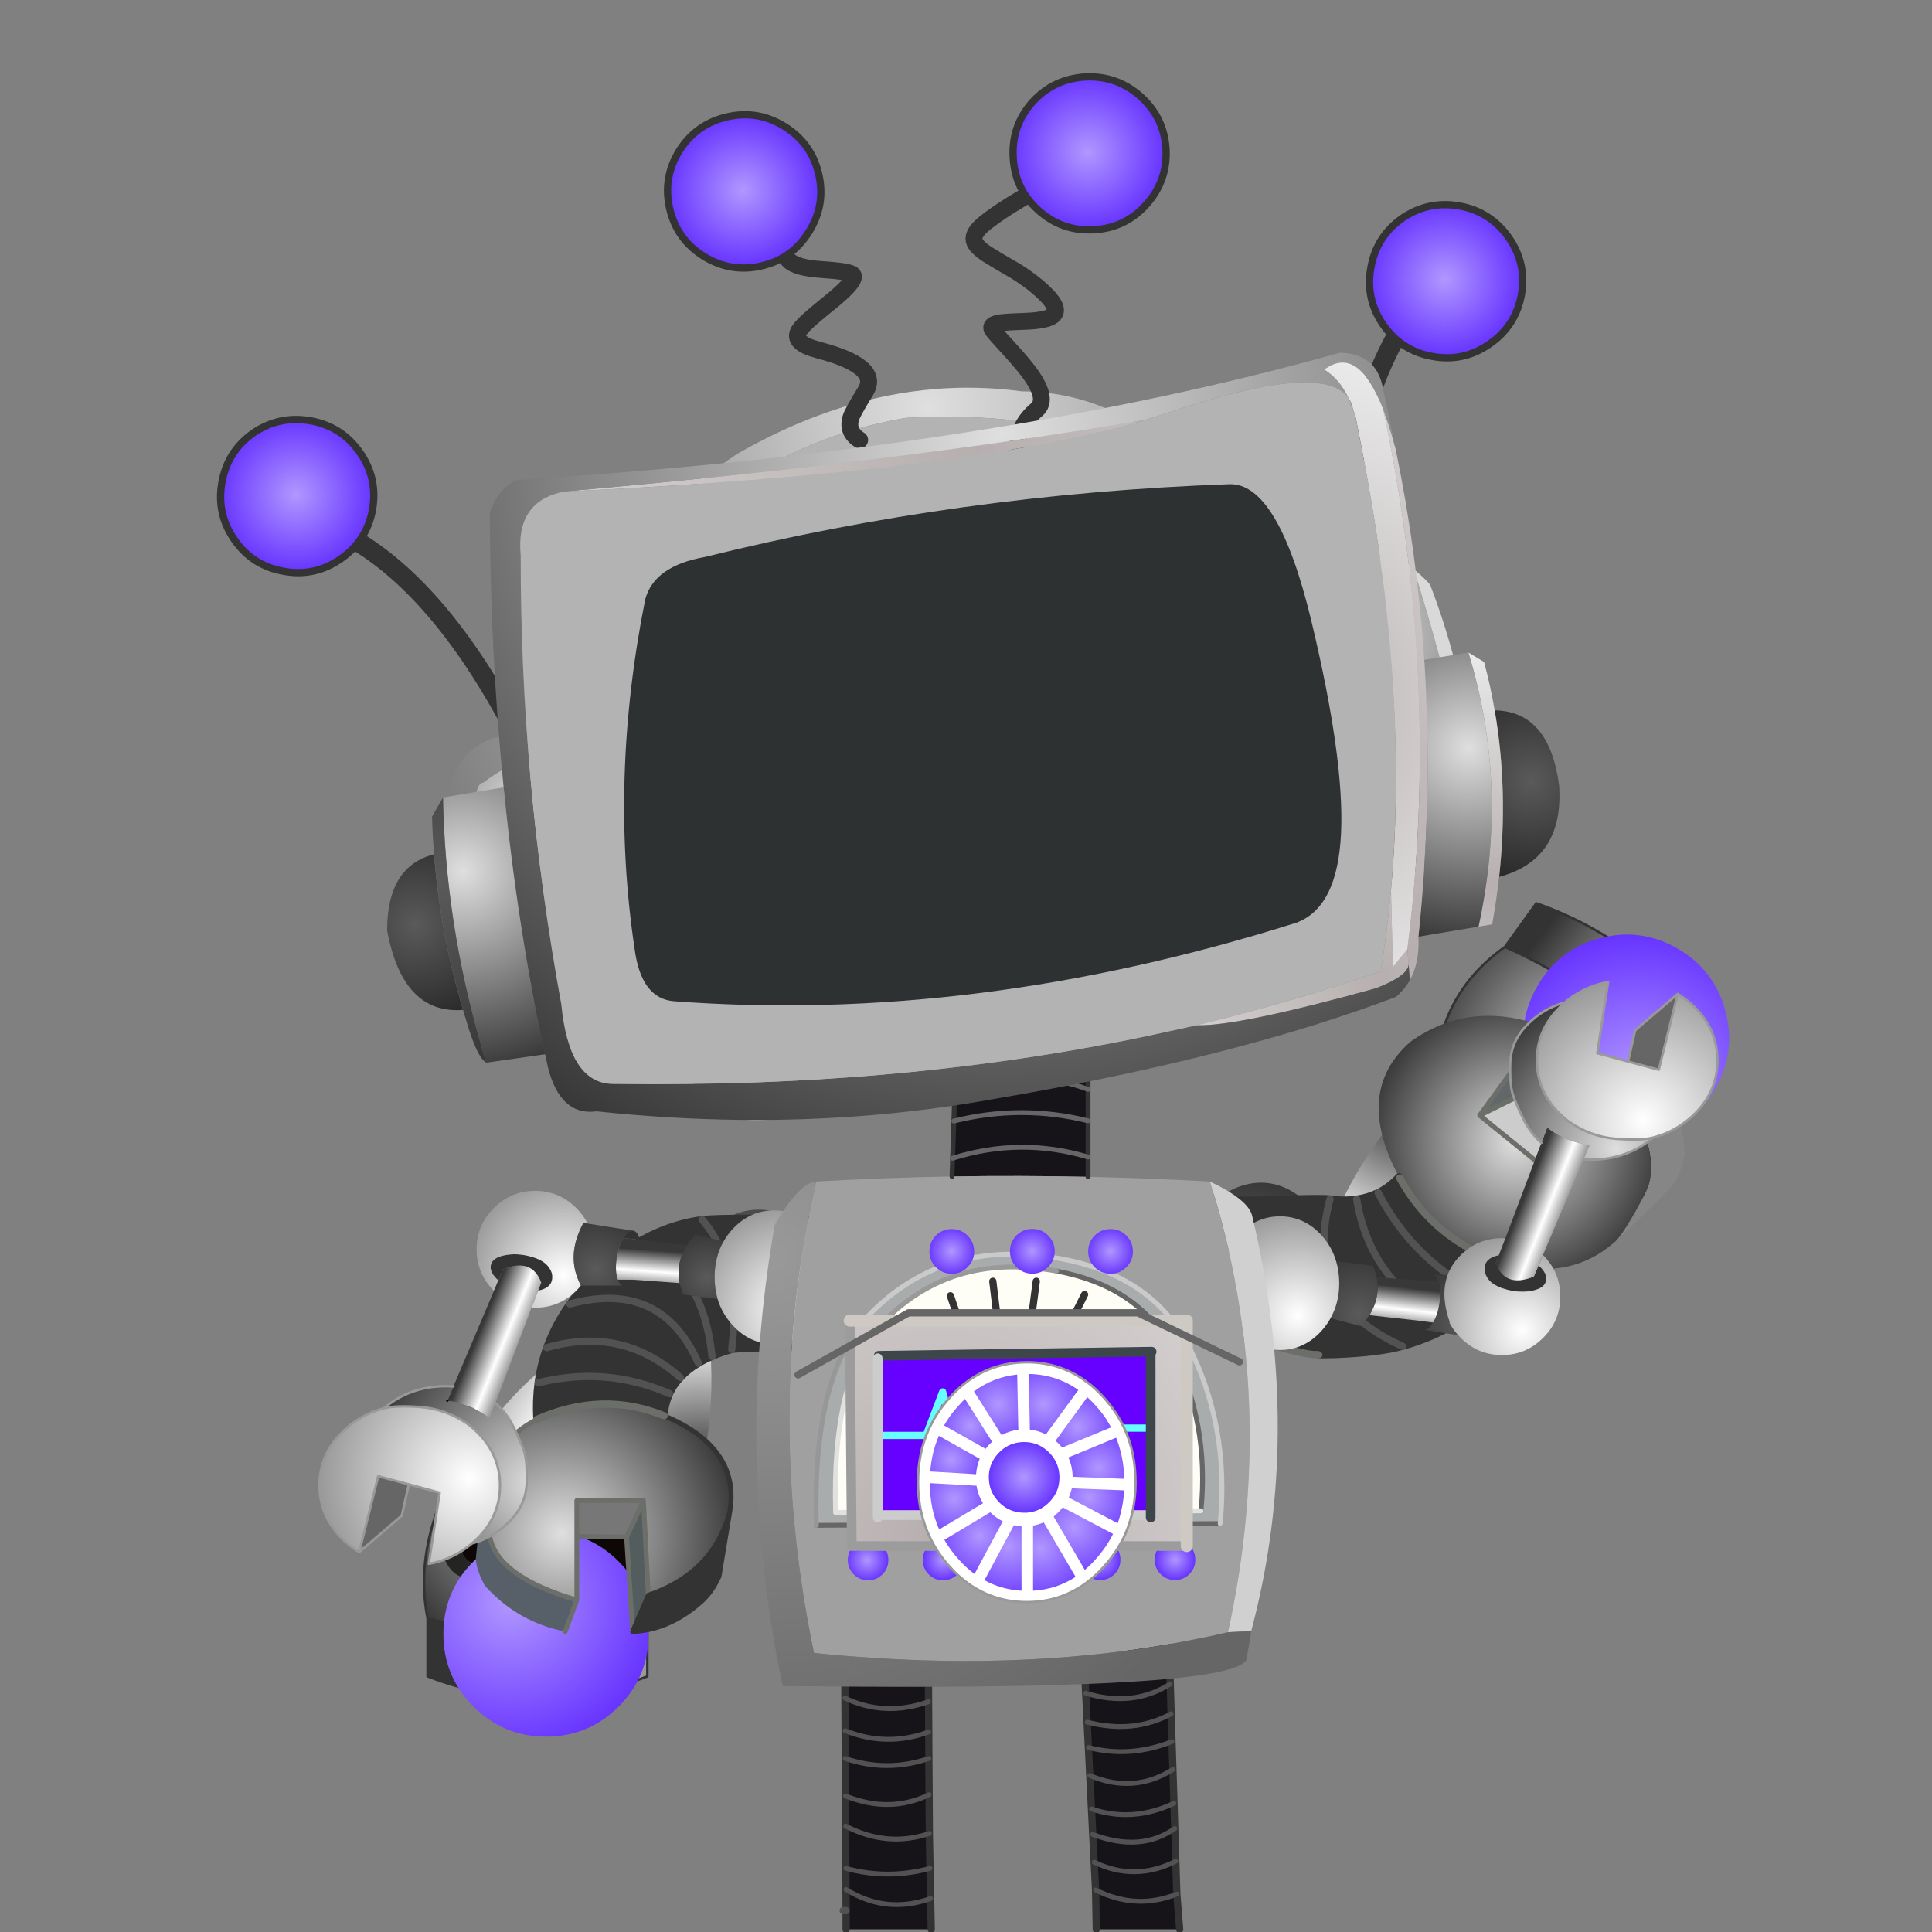 
<svg xmlns="http://www.w3.org/2000/svg" version="1.1" xmlns:xlink="http://www.w3.org/1999/xlink" preserveAspectRatio="none" x="0px" y="0px" width="800px" height="800px" viewBox="0 0 800 800">
<rect x="0" y="0" width="800" height="800" fill="#808080" stroke="none"/>
<defs>
<radialGradient id="Gradient_1" gradientUnits="userSpaceOnUse" cx="0" cy="0" r="71.05" fx="0" fy="0" gradientTransform="matrix( 1, 0, 0, 1, 658.15,446.1) " spreadMethod="pad">
<stop  offset="0%" stop-color="#DFDFDF"/>

<stop  offset="100%" stop-color="#383838"/>
</radialGradient>

<linearGradient id="Gradient_2" gradientUnits="userSpaceOnUse" x1="688.15" y1="428.762" x2="598.15" y2="360.738" spreadMethod="pad">
<stop  offset="0%" stop-color="#999999"/>

<stop  offset="9.412%" stop-color="#FFFFFF"/>

<stop  offset="20.392%" stop-color="#999999"/>

<stop  offset="54.51%" stop-color="#333333"/>
</linearGradient>

<radialGradient id="Gradient_3" gradientUnits="userSpaceOnUse" cx="0" cy="0" r="62.038" fx="0" fy="0" gradientTransform="matrix( 1, 0, 0, 1, 594.1,659.05) " spreadMethod="pad">
<stop  offset="0.784%" stop-color="#B096FF"/>

<stop  offset="100%" stop-color="#6633FF"/>
</radialGradient>

<radialGradient id="Gradient_4" gradientUnits="userSpaceOnUse" cx="0" cy="0" r="109.388" fx="0" fy="0" gradientTransform="matrix( 1, 0, 0, 1, 516.1,620.1) " spreadMethod="pad">
<stop  offset="0.392%" stop-color="#333333"/>

<stop  offset="30.98%" stop-color="#666666"/>

<stop  offset="69.02%" stop-color="#FFFFFF"/>

<stop  offset="97.647%" stop-color="#999999"/>
</radialGradient>

<radialGradient id="Gradient_5" gradientUnits="userSpaceOnUse" cx="0" cy="0" r="36.138" fx="0" fy="0" gradientTransform="matrix( 1, 0, 0, 1, 491.1,512.05) " spreadMethod="pad">
<stop  offset="0%" stop-color="#5A5A5A"/>

<stop  offset="100%" stop-color="#383838"/>
</radialGradient>

<radialGradient id="Gradient_6" gradientUnits="userSpaceOnUse" cx="0" cy="0" r="0" fx="0" fy="0" gradientTransform="matrix( NaN, NaN, NaN, NaN, -133.9,109.1) " spreadMethod="pad">
<stop  offset="0%" stop-color="#B7AFAF"/>

<stop  offset="100%" stop-color="#D3CFCE"/>
</radialGradient>

<radialGradient id="Gradient_7" gradientUnits="userSpaceOnUse" cx="0" cy="0" r="61.598" fx="0" fy="0" gradientTransform="matrix( 0.966, -0.259, 0.259, 0.966, 627.55,478.95) " spreadMethod="pad">
<stop  offset="0%" stop-color="#DFDFDF"/>

<stop  offset="100%" stop-color="#383838"/>
</radialGradient>

<radialGradient id="Gradient_8" gradientUnits="userSpaceOnUse" cx="0" cy="0" r="23" fx="0" fy="0" gradientTransform="matrix( 1, 0, 0, -1, 605.3,547.7) " spreadMethod="pad">
<stop  offset="0%" stop-color="#5A5A5A"/>

<stop  offset="100%" stop-color="#383838"/>
</radialGradient>

<linearGradient id="Gradient_9" gradientUnits="userSpaceOnUse" x1="582.5" y1="533.213" x2="578.6" y2="567.188" spreadMethod="pad">
<stop  offset="0%" stop-color="#383838"/>

<stop  offset="26.667%" stop-color="#FFFFFF"/>

<stop  offset="41.961%" stop-color="#999999"/>

<stop  offset="100%" stop-color="#CCCCCC"/>
</linearGradient>

<radialGradient id="Gradient_10" gradientUnits="userSpaceOnUse" cx="0" cy="0" r="24.55" fx="0" fy="0" gradientTransform="matrix( 1, 0, 0, -1, 562.75,544.15) " spreadMethod="pad">
<stop  offset="0%" stop-color="#5A5A5A"/>

<stop  offset="100%" stop-color="#383838"/>
</radialGradient>

<radialGradient id="Gradient_11" gradientUnits="userSpaceOnUse" cx="0" cy="0" r="43.2" fx="0" fy="0" gradientTransform="matrix( 1, 0, 0, -1, 537.3,544.7) " spreadMethod="pad">
<stop  offset="0%" stop-color="#FFFFFF"/>

<stop  offset="100%" stop-color="#999999"/>
</radialGradient>

<radialGradient id="Gradient_12" gradientUnits="userSpaceOnUse" cx="0" cy="0" r="40.8" fx="0" fy="0" gradientTransform="matrix( 1, 0, 0, -1, 638.3,556.7) " spreadMethod="pad">
<stop  offset="0%" stop-color="#FFFFFF"/>

<stop  offset="100%" stop-color="#999999"/>
</radialGradient>

<linearGradient id="Gradient_13" gradientUnits="userSpaceOnUse" x1="638.625" y1="503.363" x2="676.075" y2="518.337" spreadMethod="pad">
<stop  offset="0%" stop-color="#383838"/>

<stop  offset="26.667%" stop-color="#FFFFFF"/>

<stop  offset="41.961%" stop-color="#999999"/>

<stop  offset="100%" stop-color="#CCCCCC"/>
</linearGradient>

<radialGradient id="Gradient_14" gradientUnits="userSpaceOnUse" cx="0" cy="0" r="64.5" fx="0" fy="0" gradientTransform="matrix( 1, 0, 0, -1, 677.3,481.7) " spreadMethod="pad">
<stop  offset="0%" stop-color="#DFDFDF"/>

<stop  offset="100%" stop-color="#383838"/>
</radialGradient>

<radialGradient id="Gradient_15" gradientUnits="userSpaceOnUse" cx="0" cy="0" r="59.75" fx="0" fy="0" gradientTransform="matrix( 1, 0, 0, -1, 688.3,469.7) " spreadMethod="pad">
<stop  offset="0%" stop-color="#FFFFFF"/>

<stop  offset="100%" stop-color="#999999"/>
</radialGradient>

<linearGradient id="Gradient_16" gradientUnits="userSpaceOnUse" x1="260.988" y1="686.688" x2="149.012" y2="685.713" spreadMethod="pad">
<stop  offset="0%" stop-color="#999999"/>

<stop  offset="9.412%" stop-color="#FFFFFF"/>

<stop  offset="20.392%" stop-color="#999999"/>

<stop  offset="54.51%" stop-color="#333333"/>
</linearGradient>

<radialGradient id="Gradient_17" gradientUnits="userSpaceOnUse" cx="0" cy="0" r="82.75" fx="0" fy="0" gradientTransform="matrix( 1, 0, 0, 1, 235.05,611.15) " spreadMethod="pad">
<stop  offset="0%" stop-color="#DFDFDF"/>

<stop  offset="100%" stop-color="#383838"/>
</radialGradient>

<radialGradient id="Gradient_18" gradientUnits="userSpaceOnUse" cx="0" cy="0" r="63.1" fx="0" fy="0" gradientTransform="matrix( 1, 0, 0, 1, 204.1,659.1) " spreadMethod="pad">
<stop  offset="0.784%" stop-color="#B096FF"/>

<stop  offset="100%" stop-color="#6633FF"/>
</radialGradient>

<radialGradient id="Gradient_19" gradientUnits="userSpaceOnUse" cx="0" cy="0" r="109.6" fx="0" fy="0" gradientTransform="matrix( 1, 0, 0, 1, 284.1,623.15) " spreadMethod="pad">
<stop  offset="0.392%" stop-color="#333333"/>

<stop  offset="30.98%" stop-color="#666666"/>

<stop  offset="69.02%" stop-color="#FFFFFF"/>

<stop  offset="97.647%" stop-color="#999999"/>
</radialGradient>

<radialGradient id="Gradient_20" gradientUnits="userSpaceOnUse" cx="0" cy="0" r="36.1" fx="0" fy="0" gradientTransform="matrix( 1, 0, 0, 1, 303.1,513.1) " spreadMethod="pad">
<stop  offset="0%" stop-color="#5A5A5A"/>

<stop  offset="100%" stop-color="#383838"/>
</radialGradient>

<radialGradient id="Gradient_21" gradientUnits="userSpaceOnUse" cx="0" cy="0" r="74" fx="0" fy="0" gradientTransform="matrix( 1, 0, 0, 1, 232.5,640.9) " spreadMethod="pad">
<stop  offset="0%" stop-color="#DFDFDF"/>

<stop  offset="100%" stop-color="#383838"/>
</radialGradient>

<radialGradient id="Gradient_22" gradientUnits="userSpaceOnUse" cx="0" cy="0" r="40.65" fx="0" fy="0" gradientTransform="matrix( 1, 0, 0, 1, 237.05,426.05) " spreadMethod="pad">
<stop  offset="0%" stop-color="#FFFFFF"/>

<stop  offset="100%" stop-color="#999999"/>
</radialGradient>

<radialGradient id="Gradient_23" gradientUnits="userSpaceOnUse" cx="0" cy="0" r="21.85" fx="0" fy="0" gradientTransform="matrix( 1, 0, 0, 1, 250.55,428.6) " spreadMethod="pad">
<stop  offset="0%" stop-color="#5A5A5A"/>

<stop  offset="100%" stop-color="#383838"/>
</radialGradient>

<linearGradient id="Gradient_24" gradientUnits="userSpaceOnUse" x1="273.525" y1="436.5" x2="271.075" y2="403.5" spreadMethod="pad">
<stop  offset="0%" stop-color="#383838"/>

<stop  offset="26.667%" stop-color="#FFFFFF"/>

<stop  offset="41.961%" stop-color="#999999"/>

<stop  offset="100%" stop-color="#CCCCCC"/>
</linearGradient>

<radialGradient id="Gradient_25" gradientUnits="userSpaceOnUse" cx="0" cy="0" r="18.9" fx="0" fy="0" gradientTransform="matrix( 1, 0, 0, 1, 296.55,425.1) " spreadMethod="pad">
<stop  offset="0%" stop-color="#5A5A5A"/>

<stop  offset="100%" stop-color="#383838"/>
</radialGradient>

<radialGradient id="Gradient_26" gradientUnits="userSpaceOnUse" cx="0" cy="0" r="43.2" fx="0" fy="0" gradientTransform="matrix( 1, 0, 0, 1, 331.45,411.9) " spreadMethod="pad">
<stop  offset="0%" stop-color="#FFFFFF"/>

<stop  offset="100%" stop-color="#999999"/>
</radialGradient>

<linearGradient id="Gradient_27" gradientUnits="userSpaceOnUse" x1="202.425" y1="402.95" x2="239.975" y2="387.55" spreadMethod="pad">
<stop  offset="0%" stop-color="#383838"/>

<stop  offset="26.667%" stop-color="#FFFFFF"/>

<stop  offset="41.961%" stop-color="#999999"/>

<stop  offset="100%" stop-color="#CCCCCC"/>
</linearGradient>

<radialGradient id="Gradient_28" gradientUnits="userSpaceOnUse" cx="0" cy="0" r="70.55" fx="0" fy="0" gradientTransform="matrix( 1, 0, 0, 1, 225.05,340.05) " spreadMethod="pad">
<stop  offset="0%" stop-color="#DFDFDF"/>

<stop  offset="100%" stop-color="#383838"/>
</radialGradient>

<radialGradient id="Gradient_29" gradientUnits="userSpaceOnUse" cx="0" cy="0" r="62.3" fx="0" fy="0" gradientTransform="matrix( 1, 0, 0, 1, 198.05,342.05) " spreadMethod="pad">
<stop  offset="0%" stop-color="#FFFFFF"/>

<stop  offset="100%" stop-color="#999999"/>
</radialGradient>

<radialGradient id="Gradient_30" gradientUnits="userSpaceOnUse" cx="0" cy="0" r="258.5" fx="0" fy="0" gradientTransform="matrix( 1, 0, 0, 1, 319.1,526.1) " spreadMethod="pad">
<stop  offset="0%" stop-color="#999999"/>

<stop  offset="88.627%" stop-color="#666666"/>
</radialGradient>

<radialGradient id="Gradient_31" gradientUnits="userSpaceOnUse" cx="0" cy="0" r="55.35" fx="0" fy="0" gradientTransform="matrix( 1, 0, 0, 1, 223.05,431.1) " spreadMethod="pad">
<stop  offset="0%" stop-color="#5A5A5A"/>

<stop  offset="100%" stop-color="#383838"/>
</radialGradient>

<radialGradient id="Gradient_32" gradientUnits="userSpaceOnUse" cx="0" cy="0" r="87.15" fx="0" fy="0" gradientTransform="matrix( 1, 0, 0, 1, 220.05,341.05) " spreadMethod="pad">
<stop  offset="0%" stop-color="#DFDFDF"/>

<stop  offset="100%" stop-color="#383838"/>
</radialGradient>

<radialGradient id="Gradient_33" gradientUnits="userSpaceOnUse" cx="0" cy="0" r="129.5" fx="0" fy="0" gradientTransform="matrix( 1, 0, 0, 1, 236.1,308.05) " spreadMethod="pad">
<stop  offset="0%" stop-color="#999999"/>

<stop  offset="88.627%" stop-color="#666666"/>
</radialGradient>

<radialGradient id="Gradient_34" gradientUnits="userSpaceOnUse" cx="0" cy="0" r="96.85" fx="0" fy="0" gradientTransform="matrix( 1, 0, 0, 1, 562.15,269.05) " spreadMethod="pad">
<stop  offset="0%" stop-color="#DFDFDF"/>

<stop  offset="100%" stop-color="#383838"/>
</radialGradient>

<radialGradient id="Gradient_35" gradientUnits="userSpaceOnUse" cx="0" cy="0" r="62.1" fx="0" fy="0" gradientTransform="matrix( 1, 0, 0, 1, 554.15,371.1) " spreadMethod="pad">
<stop  offset="0%" stop-color="#5A5A5A"/>

<stop  offset="100%" stop-color="#383838"/>
</radialGradient>

<radialGradient id="Gradient_36" gradientUnits="userSpaceOnUse" cx="0" cy="0" r="213.1" fx="0" fy="0" gradientTransform="matrix( 1, 0, 0, 1, 548.6,384.05) " spreadMethod="pad">
<stop  offset="0%" stop-color="#B7AFAF"/>

<stop  offset="100%" stop-color="#EAEAEA"/>
</radialGradient>

<radialGradient id="Gradient_37" gradientUnits="userSpaceOnUse" cx="0" cy="0" r="302.2" fx="0" fy="0" gradientTransform="matrix( 1, 0, 0, 1, 384.1,175.05) " spreadMethod="pad">
<stop  offset="0%" stop-color="#DFDFDF"/>

<stop  offset="100%" stop-color="#383838"/>
</radialGradient>

<radialGradient id="Gradient_38" gradientUnits="userSpaceOnUse" cx="0" cy="0" r="32.412" fx="0" fy="0" gradientTransform="matrix( 1, 0, 0, 1, 122.5,210.8) " spreadMethod="pad">
<stop  offset="0.784%" stop-color="#B096FF"/>

<stop  offset="100%" stop-color="#6633FF"/>
</radialGradient>

<radialGradient id="Gradient_39" gradientUnits="userSpaceOnUse" cx="0" cy="0" r="19.475" fx="0" fy="0" gradientTransform="matrix( 1, 0, 0, 1, 344.4,106.35) " spreadMethod="pad">
<stop  offset="0.784%" stop-color="#B096FF"/>

<stop  offset="100%" stop-color="#6633FF"/>
</radialGradient>

<radialGradient id="Gradient_40" gradientUnits="userSpaceOnUse" cx="0" cy="0" r="19.775" fx="0" fy="0" gradientTransform="matrix( 1, 0, 0, 1, 471.8,112.95) " spreadMethod="pad">
<stop  offset="0.784%" stop-color="#B096FF"/>

<stop  offset="100%" stop-color="#6633FF"/>
</radialGradient>

<radialGradient id="Gradient_41" gradientUnits="userSpaceOnUse" cx="0" cy="0" r="19.8" fx="0" fy="0" gradientTransform="matrix( 1, 0, 0, 1, 471.9,113.05) " spreadMethod="pad">
<stop  offset="0.784%" stop-color="#B096FF"/>

<stop  offset="100%" stop-color="#6633FF"/>
</radialGradient>

<radialGradient id="Gradient_42" gradientUnits="userSpaceOnUse" cx="0" cy="0" r="193.687" fx="0" fy="0" gradientTransform="matrix( 1, 0, 0, 1, 416.05,225.3) " spreadMethod="pad">
<stop  offset="0%" stop-color="#B7AFAF"/>

<stop  offset="100%" stop-color="#D3CFCE"/>
</radialGradient>

<radialGradient id="Gradient_43" gradientUnits="userSpaceOnUse" cx="0" cy="0" r="47.337" fx="0" fy="0" gradientTransform="matrix( 1, 0, 0, 1, 647.5,420.6) " spreadMethod="pad">
<stop  offset="0%" stop-color="#5A5A5A"/>

<stop  offset="100%" stop-color="#292929"/>
</radialGradient>

<radialGradient id="Gradient_44" gradientUnits="userSpaceOnUse" cx="0" cy="0" r="91.238" fx="0" fy="0" gradientTransform="matrix( 1, 0, 0, 1, 563.15,499.35) " spreadMethod="pad">
<stop  offset="0%" stop-color="#B7AFAF"/>

<stop  offset="100%" stop-color="#D3CFCE"/>
</radialGradient>

<radialGradient id="Gradient_45" gradientUnits="userSpaceOnUse" cx="0" cy="0" r="47.238" fx="0" fy="0" gradientTransform="matrix( 1, 0, 0, 1, 120.4,400.5) " spreadMethod="pad">
<stop  offset="0%" stop-color="#5A5A5A"/>

<stop  offset="100%" stop-color="#292929"/>
</radialGradient>

<radialGradient id="Gradient_46" gradientUnits="userSpaceOnUse" cx="0" cy="0" r="94.038" fx="0" fy="0" gradientTransform="matrix( 1, 0, 0, 1, 146.5,379.45) " spreadMethod="pad">
<stop  offset="0%" stop-color="#DFDFDF"/>

<stop  offset="100%" stop-color="#383838"/>
</radialGradient>

<radialGradient id="Gradient_47" gradientUnits="userSpaceOnUse" cx="0" cy="0" r="87.738" fx="0" fy="0" gradientTransform="matrix( 1, 0, 0, 1, 135.5,382.45) " spreadMethod="pad">
<stop  offset="0%" stop-color="#5A5A5A"/>

<stop  offset="100%" stop-color="#383838"/>
</radialGradient>

<radialGradient id="Gradient_48" gradientUnits="userSpaceOnUse" cx="0" cy="0" r="109.638" fx="0" fy="0" gradientTransform="matrix( 1, 0, 0, 1, 622.35,465.75) " spreadMethod="pad">
<stop  offset="0%" stop-color="#B7AFAF"/>

<stop  offset="100%" stop-color="#EAEAEA"/>
</radialGradient>

<radialGradient id="Gradient_49" gradientUnits="userSpaceOnUse" cx="0" cy="0" r="91.587" fx="0" fy="0" gradientTransform="matrix( 1, 0, 0, 1, 621.4,400.5) " spreadMethod="pad">
<stop  offset="0%" stop-color="#DFDFDF"/>

<stop  offset="100%" stop-color="#383838"/>
</radialGradient>

<radialGradient id="Gradient_50" gradientUnits="userSpaceOnUse" cx="0" cy="0" r="254.837" fx="0" fy="0" gradientTransform="matrix( 1, 0, 0, 1, 577.7,490.35) " spreadMethod="pad">
<stop  offset="0%" stop-color="#B7AFAF"/>

<stop  offset="100%" stop-color="#D3CFCE"/>
</radialGradient>

<radialGradient id="Gradient_51" gradientUnits="userSpaceOnUse" cx="0" cy="0" r="374.988" fx="0" fy="0" gradientTransform="matrix( 1, 0, 0, 1, 429.65,218.75) " spreadMethod="pad">
<stop  offset="0%" stop-color="#DFDFDF"/>

<stop  offset="100%" stop-color="#383838"/>
</radialGradient>

<radialGradient id="Gradient_52" gradientUnits="userSpaceOnUse" cx="0" cy="0" r="164.587" fx="0" fy="0" gradientTransform="matrix( 1, 0, 0, 1, 531,364.35) " spreadMethod="pad">
<stop  offset="0%" stop-color="#B7AFAF"/>

<stop  offset="100%" stop-color="#EAEAEA"/>
</radialGradient>

<radialGradient id="Gradient_53" gradientUnits="userSpaceOnUse" cx="0" cy="0" r="8.5" fx="0" fy="0" gradientTransform="matrix( 1, 0, 0, 1, 390.5,651.95) " spreadMethod="pad">
<stop  offset="0.784%" stop-color="#B096FF"/>

<stop  offset="100%" stop-color="#6633FF"/>
</radialGradient>

<radialGradient id="Gradient_54" gradientUnits="userSpaceOnUse" cx="0" cy="0" r="8.85" fx="0" fy="0" gradientTransform="matrix( 1, 0, 0, 1, 359.05,652.1) " spreadMethod="pad">
<stop  offset="0.784%" stop-color="#B096FF"/>

<stop  offset="100%" stop-color="#6633FF"/>
</radialGradient>

<radialGradient id="Gradient_55" gradientUnits="userSpaceOnUse" cx="0" cy="0" r="8.5" fx="0" fy="0" gradientTransform="matrix( 1, 0, 0, 1, 486.55,651.85) " spreadMethod="pad">
<stop  offset="0.784%" stop-color="#B096FF"/>

<stop  offset="100%" stop-color="#6633FF"/>
</radialGradient>

<radialGradient id="Gradient_56" gradientUnits="userSpaceOnUse" cx="0" cy="0" r="8.5" fx="0" fy="0" gradientTransform="matrix( 1, 0, 0, 1, 455.55,651.85) " spreadMethod="pad">
<stop  offset="0.784%" stop-color="#B096FF"/>

<stop  offset="100%" stop-color="#6633FF"/>
</radialGradient>

<radialGradient id="Gradient_57" gradientUnits="userSpaceOnUse" cx="0" cy="0" r="8.5" fx="0" fy="0" gradientTransform="matrix( 1, 0, 0, 1, 422.55,651.85) " spreadMethod="pad">
<stop  offset="0.784%" stop-color="#B096FF"/>

<stop  offset="100%" stop-color="#6633FF"/>
</radialGradient>

<radialGradient id="Gradient_58" gradientUnits="userSpaceOnUse" cx="0" cy="0" r="159.388" fx="0" fy="0" gradientTransform="matrix( 1, 0, 0, 1, 358.85,663) " spreadMethod="pad">
<stop  offset="0%" stop-color="#B7AFAF"/>

<stop  offset="100%" stop-color="#D3CFCE"/>
</radialGradient>

<radialGradient id="Gradient_59" gradientUnits="userSpaceOnUse" cx="0" cy="0" r="8.488" fx="0" fy="0" gradientTransform="matrix( 1, 0, 0, 1, 128.2,457.85) " spreadMethod="pad">
<stop  offset="0.784%" stop-color="#B096FF"/>

<stop  offset="100%" stop-color="#6633FF"/>
</radialGradient>

<radialGradient id="Gradient_60" gradientUnits="userSpaceOnUse" cx="0" cy="0" r="20.337" fx="0" fy="0" gradientTransform="matrix( 1, 0, 0, 1, 385.8,477.3) " spreadMethod="pad">
<stop  offset="0.784%" stop-color="#B096FF"/>

<stop  offset="100%" stop-color="#6633FF"/>
</radialGradient>

<radialGradient id="Gradient_61" gradientUnits="userSpaceOnUse" cx="0" cy="0" r="14.637" fx="0" fy="0" gradientTransform="matrix( 1, 0, 0, 1, 366.05,447.25) " spreadMethod="pad">
<stop  offset="0.784%" stop-color="#B096FF"/>

<stop  offset="100%" stop-color="#6633FF"/>
</radialGradient>

<radialGradient id="Gradient_62" gradientUnits="userSpaceOnUse" cx="0" cy="0" r="17.738" fx="0" fy="0" gradientTransform="matrix( 1, 0, 0, 1, 375.8,473.55) " spreadMethod="pad">
<stop  offset="0.784%" stop-color="#B096FF"/>

<stop  offset="100%" stop-color="#6633FF"/>
</radialGradient>

<radialGradient id="Gradient_63" gradientUnits="userSpaceOnUse" cx="0" cy="0" r="19.788" fx="0" fy="0" gradientTransform="matrix( 1, 0, 0, 1, 397.05,478) " spreadMethod="pad">
<stop  offset="0.784%" stop-color="#B096FF"/>

<stop  offset="100%" stop-color="#6633FF"/>
</radialGradient>

<radialGradient id="Gradient_64" gradientUnits="userSpaceOnUse" cx="0" cy="0" r="16.137" fx="0" fy="0" gradientTransform="matrix( 1, 0, 0, 1, 367.05,460.75) " spreadMethod="pad">
<stop  offset="0.784%" stop-color="#B096FF"/>

<stop  offset="100%" stop-color="#6633FF"/>
</radialGradient>

<radialGradient id="Gradient_65" gradientUnits="userSpaceOnUse" cx="0" cy="0" r="17.387" fx="0" fy="0" gradientTransform="matrix( 1, 0, 0, 1, 398.05,428) " spreadMethod="pad">
<stop  offset="0.784%" stop-color="#B096FF"/>

<stop  offset="100%" stop-color="#6633FF"/>
</radialGradient>

<radialGradient id="Gradient_66" gradientUnits="userSpaceOnUse" cx="0" cy="0" r="17.488" fx="0" fy="0" gradientTransform="matrix( 1, 0, 0, 1, 382.3,428) " spreadMethod="pad">
<stop  offset="0.784%" stop-color="#B096FF"/>

<stop  offset="100%" stop-color="#6633FF"/>
</radialGradient>

<radialGradient id="Gradient_67" gradientUnits="userSpaceOnUse" cx="0" cy="0" r="12.738" fx="0" fy="0" gradientTransform="matrix( 1, 0, 0, 1, 391.25,453.3) " spreadMethod="pad">
<stop  offset="0.784%" stop-color="#B096FF"/>

<stop  offset="100%" stop-color="#6633FF"/>
</radialGradient>

<radialGradient id="Gradient_68" gradientUnits="userSpaceOnUse" cx="0" cy="0" r="14.938" fx="0" fy="0" gradientTransform="matrix( 1, 0, 0, 1, 372.55,435.5) " spreadMethod="pad">
<stop  offset="0.784%" stop-color="#B096FF"/>

<stop  offset="100%" stop-color="#6633FF"/>
</radialGradient>

<radialGradient id="Gradient_69" gradientUnits="userSpaceOnUse" cx="0" cy="0" r="19.738" fx="0" fy="0" gradientTransform="matrix( 1, 0, 0, 1, 408.8,470.75) " spreadMethod="pad">
<stop  offset="0.784%" stop-color="#B096FF"/>

<stop  offset="100%" stop-color="#6633FF"/>
</radialGradient>

<radialGradient id="Gradient_70" gradientUnits="userSpaceOnUse" cx="0" cy="0" r="16.288" fx="0" fy="0" gradientTransform="matrix( 1, 0, 0, 1, 417.05,450) " spreadMethod="pad">
<stop  offset="0.784%" stop-color="#B096FF"/>

<stop  offset="100%" stop-color="#6633FF"/>
</radialGradient>

<radialGradient id="Gradient_71" gradientUnits="userSpaceOnUse" cx="0" cy="0" r="17.837" fx="0" fy="0" gradientTransform="matrix( 1, 0, 0, 1, 413.8,460.25) " spreadMethod="pad">
<stop  offset="0.784%" stop-color="#B096FF"/>

<stop  offset="100%" stop-color="#6633FF"/>
</radialGradient>

<radialGradient id="Gradient_72" gradientUnits="userSpaceOnUse" cx="0" cy="0" r="16.738" fx="0" fy="0" gradientTransform="matrix( 1, 0, 0, 1, 409.8,435.75) " spreadMethod="pad">
<stop  offset="0.784%" stop-color="#B096FF"/>

<stop  offset="100%" stop-color="#6633FF"/>
</radialGradient>
</defs>

<g id="legs">
<g transform="matrix( 1, 0, 0, 1, 0,-6) ">
<g>
<g>
<path fill="#161419" stroke="none" d="
M 453.95 804.9
L 488.45 804.9 487.3 790.3
Q 470.475 797.044 453.65 788.6
L 453.95 804.9
M 451.25 741.2
L 451.95 755.05
Q 469.038 760.764 486.1 752.7
L 485.65 738.7
Q 469.458 748.908 451.25 741.2
M 453.05 777.1
L 453.65 788.6
Q 470.475 797.044 487.3 790.3
L 486.85 776.7
Q 469.975 785.201 453.05 777.1
M 452.45 765.6
L 453.05 777.1
Q 469.975 785.201 486.85 776.7
L 486.45 763.15
Q 472.358 773.062 452.45 765.6
M 451.95 755.05
L 452.45 765.6
Q 472.358 773.062 486.45 763.15
L 486.1 752.7
Q 469.038 760.764 451.95 755.05
M 450.65 729.6
L 451.25 741.2
Q 469.458 748.908 485.65 738.7
L 485.3 727.15
Q 467.988 734.026 450.65 729.6
M 450.15 719.1
L 450.65 729.6
Q 467.988 734.026 485.3 727.15
L 484.95 715.65
Q 469.458 724.052 450.15 719.1
M 449.05 697.3
L 449.55 707.1
Q 469.04 713.109 484.55 703.3
L 483.9 681.6 449.05 697.3
M 484.95 715.65
L 484.55 703.3
Q 469.04 713.109 449.55 707.1
L 450.15 719.1
Q 469.458 724.052 484.95 715.65
M 385.6 804.9
L 385.35 792.15
Q 366.893 798.667 350.3 788.4
L 350.35 797.15 350.35 804.9 385.6 804.9
M 384.7 749.15
L 384.6 734.15
Q 367.312 740.022 350 734.15
L 350.05 749.65
Q 368.352 757.019 384.7 749.15
M 350.25 779.65
L 350.3 788.4
Q 366.893 798.667 385.35 792.15
L 385.1 779.65
Q 367.675 784.381 350.25 779.65
M 350.15 762.15
L 350.25 779.65
Q 367.675 784.381 385.1 779.65
L 384.8 765.2
Q 367.488 771.069 350.15 762.15
M 350.05 749.65
L 350.15 762.15
Q 367.488 771.069 384.8 765.2
L 384.7 749.15
Q 368.352 757.019 350.05 749.65
M 384.5 710.65
L 384.45 701.4 349.8 695.25 349.85 709.15
Q 366.3 717.002 384.5 710.65
M 384.55 723.15
L 384.5 710.65
Q 366.3 717.002 349.85 709.15
L 349.95 722.65
Q 367.262 729.539 384.55 723.15
M 384.6 734.15
L 384.55 723.15
Q 367.262 729.539 349.95 722.65
L 350 734.15
Q 367.312 740.022 384.6 734.15 Z"/>
</g>
</g>

<g>
<path stroke="#333333" stroke-width="3" stroke-linejoin="round" stroke-linecap="round" fill="none" d="
M 384.625 734.15
L 384.575 723.15
M 349.95 722.65
L 350 734.15
M 384.625 734.15
L 384.725 749.15 384.825 765.2 385.1 779.65 385.35 792.15 385.6 804.9
M 350.35 797.15
L 350.35 804.9
M 384.575 723.15
L 384.5 710.65
M 349.875 709.15
L 349.95 722.65
M 384.5 710.65
L 384.45 701.4
M 349.8 695.25
L 349.875 709.15
M 350.075 749.65
L 350.15 762.15 350.25 779.65 350.3 788.4
M 350 734.15
L 350.075 749.65
M 483.9 681.6
L 484.575 703.3 484.95 715.65 485.3 727.15 485.675 738.7 486.125 752.7 486.45 763.15 486.875 776.7 487.3 790.3 488.475 804.9
M 453.95 804.9
L 453.65 788.6 453.075 777.1 452.475 765.6 451.95 755.05 451.25 741.2 450.675 729.6 450.15 719.1 449.55 707.1 449.05 697.3
M 350.3 788.4
L 350.35 797.15"/>
</g>

<g>
<path stroke="#525252" stroke-width="2" stroke-linejoin="round" stroke-linecap="round" fill="none" d="
M 349.95 722.65
Q 367.262 729.539 384.575 723.15
M 350 734.15
Q 367.312 740.022 384.625 734.15
M 349.875 709.15
Q 366.3 717.002 384.5 710.65
M 350.15 762.15
Q 367.488 771.069 384.825 765.2
M 350.25 779.65
Q 367.675 784.381 385.1 779.65
M 350.3 788.4
Q 366.893 798.667 385.35 792.15
M 350.075 749.65
Q 368.352 757.019 384.725 749.15
M 450.15 719.1
Q 469.458 724.052 484.95 715.65
M 449.55 707.1
Q 469.04 713.109 484.575 703.3
M 450.675 729.6
Q 467.988 734.026 485.3 727.15
M 451.25 741.2
Q 469.458 748.908 485.675 738.7
M 453.075 777.1
Q 469.975 785.201 486.875 776.7
M 452.475 765.6
Q 472.358 773.062 486.45 763.15
M 451.95 755.05
Q 469.038 760.764 486.125 752.7
M 453.65 788.6
Q 470.475 797.044 487.3 790.3"/>
</g>

<g>
<path stroke="#525252" stroke-width="3" stroke-linejoin="round" stroke-linecap="round" fill="none" d="
M 349.15 797.15
L 350.35 797.15"/>
</g>
</g>
</g>

<g id="r_arm1">
<g transform="matrix( 1, 0, 0, 1, 0,-6) ">
<g>
<g>
<path fill="#161419" stroke="none" d="
M 579.6 508.35
Q 576.357 504.123 575.9 497.05 572.279 498.864 568.35 500.4 569.21 510.741 573.8 515.45 576.769 514.405 579.6 513.2 581.403 512.493 583.15 511.7 581.084 510.334 579.6 508.35
M 589.6 508.5
Q 592.301 507.047 594.85 505.45 591.751 504.457 589.6 502.5 585.588 498.895 584.85 491.95 582.325 493.636 579.6 495.15 577.789 496.143 575.9 497.05 576.357 504.123 579.6 508.35 581.084 510.334 583.15 511.7 586.477 510.196 589.6 508.5
M 494.05 510.5
L 500.25 527.65
Q 524.471 524.044 527.15 523.9 523.129 516.487 526.9 509.05 522.8 509.348 494.05 510.5
M 546.4 522
Q 550.913 521.365 555.2 520.5 551.437 513.994 551.65 505.5 547.541 506.442 543.2 507.15 541.888 514.6 546.4 522
M 535 508.3
Q 534.303 508.404 533.6 508.45 530.311 508.828 526.9 509.05 523.129 516.487 527.15 523.9 530.424 523.733 533.6 523.45 535.035 523.359 536.45 523.2 532.768 515.775 535 508.3
M 543.2 507.15
Q 539.201 507.838 535 508.3 532.768 515.775 536.45 523.2 541.555 522.741 546.4 522 541.888 514.6 543.2 507.15
M 565.1 518.15
Q 558.319 512.478 561.15 502.9 556.579 504.372 551.65 505.5 551.437 513.994 555.2 520.5 560.308 519.484 565.1 518.15
M 561.15 502.9
Q 558.319 512.478 565.1 518.15 569.584 516.931 573.8 515.45 569.21 510.741 568.35 500.4 564.889 501.77 561.15 502.9
M 593.1 485.8
Q 591.399 487.279 589.6 488.65 587.316 490.381 584.85 491.95 585.588 498.895 589.6 502.5 591.751 504.457 594.85 505.45 600.136 502.128 604.75 498.2 595.08 496.847 593.1 485.8
M 597.15 482.1
Q 595.193 484.036 593.1 485.8 595.08 496.847 604.75 498.2 608.299 495.257 611.45 491.95 600.423 487.939 597.15 482.1 Z"/>

<path fill="url(#Gradient_1)" stroke="none" d="
M 623.15 398.1
Q 584.607 425.365 597.15 482.1 600.423 487.939 611.45 491.95 623.398 496.233 632.15 496.1 673.402 491.109 695.2 451.1 665.139 416.647 623.15 398.1 Z"/>

<path fill="url(#Gradient_2)" stroke="none" d="
M 695.2 451.1
L 711.2 434.05
Q 676.912 394.101 636.15 380.05
L 623.15 398.1
Q 665.139 416.647 695.2 451.1 Z"/>
</g>
</g>

<g>
<path stroke="#333333" stroke-width="1" stroke-linejoin="round" stroke-linecap="round" fill="none" d="
M 623.15 398.1
L 636.15 380.05
Q 676.912 394.101 711.2 434.05
L 695.2 451.1
Q 673.402 491.109 632.15 496.1 623.398 496.233 611.45 491.95 608.299 495.257 604.775 498.225 600.136 502.128 594.85 505.45 592.301 507.047 589.6 508.5 586.477 510.196 583.15 511.7 581.403 512.493 579.6 513.225 576.769 514.405 573.8 515.45 569.584 516.931 565.1 518.175 560.308 519.484 555.2 520.5 550.913 521.365 546.4 522.025 541.555 522.741 536.45 523.225 535.035 523.359 533.6 523.475 530.424 523.733 527.15 523.9 524.471 524.044 500.25 527.65
L 494.05 510.5
Q 522.8 509.348 526.9 509.075 530.311 508.828 533.6 508.475 534.303 508.404 535 508.325 539.201 507.838 543.2 507.175 547.541 506.442 551.65 505.5 556.579 504.372 561.175 502.925 564.889 501.77 568.375 500.4 572.279 498.864 575.9 497.075 577.789 496.143 579.6 495.15 582.325 493.636 584.875 491.975 587.316 490.381 589.6 488.65 591.399 487.279 593.1 485.825 595.193 484.036 597.15 482.1 584.607 425.365 623.15 398.1 665.139 416.647 695.2 451.1
M 611.45 491.95
Q 600.423 487.939 597.15 482.1"/>
</g>

<g>
<path stroke="#666666" stroke-width="1" stroke-linejoin="round" stroke-linecap="round" fill="none" d="
M 561.175 502.925
Q 558.319 512.478 565.1 518.175
M 551.65 505.5
Q 551.437 513.994 555.2 520.5
M 543.2 507.175
Q 541.888 514.6 546.4 522.025
M 535 508.325
Q 532.768 515.775 536.45 523.225
M 526.9 509.075
Q 523.129 516.487 527.15 523.9
M 584.875 491.975
Q 585.588 498.895 589.6 502.525 591.751 504.457 594.85 505.45
M 575.9 497.075
Q 576.357 504.123 579.6 508.375 581.084 510.334 583.15 511.7
M 568.375 500.4
Q 569.21 510.741 573.8 515.45
M 593.1 485.825
Q 595.08 496.847 604.775 498.225"/>
</g>
</g>
</g>

<g id="r_arm2">
<g transform="matrix( 0.866, 0.5, 0.5, -0.866, -165.75,721.8) ">
<g>
<g>
<path fill="#242422" stroke="none" d="
M 612.3 644.35
Q 614.6 646.9 616.45 649.65 616.5 649.75 616.6 649.85 625.55 642.7 624.6 634.65 618.95 618.4 605.6 613.65 577.85 602.8 550.1 613.65 532.25 621.4 527.6 636.65 531.9 650.45 541.95 654.65 543.55 651.25 545.85 648.15 537.95 643.55 539.65 635.1 540.7 625.05 553.75 619.3 570.7 611.9 587.6 614.75 604.5 617.55 612.35 627.5 620.15 637.45 612.3 644.35 Z"/>

<path fill="url(#Gradient_3)" stroke="none" d="
M 610.65 642.6
Q 610.55 642.5 610.45 642.4 605.05 637.1 598.7 634.05 594.45 632.05 589.75 631.05 585.35 630.15 580.6 630.15 563 630.15 550.55 642.6 548.4 644.75 546.65 647 546.2 647.55 545.85 648.15 543.55 651.25 541.95 654.65 538.1 662.85 538.1 672.65 538.1 690.25 550.55 702.7 563 715.15 580.6 715.15 598.2 715.15 610.65 702.7 623.1 690.25 623.1 672.65 623.1 659.9 616.6 649.85 616.5 649.75 616.45 649.65 614.6 646.9 612.3 644.35 611.5 643.45 610.65 642.6 Z"/>

<path fill="#0B0805" stroke="none" d="
M 610.45 642.4
Q 610.55 642.5 610.65 642.6 611.5 643.45 612.3 644.35 620.15 637.45 612.35 627.5 604.5 617.55 587.6 614.75 570.7 611.9 553.75 619.3 540.7 625.05 539.65 635.1 537.95 643.55 545.85 648.15 546.2 647.55 546.65 647 548.4 644.75 550.55 642.6 563 630.15 580.6 630.15 585.35 630.15 589.75 631.05 594.45 632.05 598.7 634.05 605.05 637.1 610.45 642.4 Z"/>

<path fill="url(#Gradient_4)" stroke="none" d="
M 512.65 553.65
Q 512.6 553.9 512.6 554.15 509.25 598.1 527.6 636.65 532.25 621.4 550.1 613.65 577.85 602.8 605.6 613.65 618.95 618.4 624.6 634.65 625.2 622.4 618.1 610.15 592.9 556.7 538.6 540.15 514.15 537.2 512.65 553.65 Z"/>

<path fill="url(#Gradient_5)" stroke="none" d="
M 500.1 518.1
Q 509.9 514.15 518.05 520.55 517.35 511.2 510.6 504.45 503.1 496.95 492.45 496.95 481.8 496.95 474.3 504.45 466.8 511.95 466.8 522.6 466.8 533.25 474.3 540.75 481.8 548.25 492.45 548.25 498.8 548.25 504.05 545.6
L 494.1 535.65
Q 490.8 525.1 500.1 518.1 Z"/>

<path fill="#0D0806" stroke="none" d="
M 518.05 520.55
Q 509.9 514.15 500.1 518.1 490.8 525.1 494.1 535.65
L 504.05 545.6 512.65 553.65
Q 514.15 537.2 538.6 540.15
L 518.05 520.55 Z"/>
</g>
</g>
</g>
</g>

<g id="r_arm3">
<g transform="matrix( 1, 0, 0, 1, 0,-6) ">
<g>
<g>
<path fill="#333334" stroke="none" d="
M 484.35 550.25
Q 484.409 550.269 484.45 550.3 484.442 550.281 484.4 550.25
L 484.35 550.25
M 602.65 554.15
Q 610.05 549.65 616.4 543.55 585.9 529.35 570.65 499.85 566.45 501.9 561.75 502.55 567.9 539.5 602.65 554.15
M 616.4 543.55
Q 622.65 537.65 628 530.3 594.8 521.35 579.3 493.3 575.45 497.45 570.65 499.85 585.9 529.35 616.4 543.55
M 495.3 553.7
Q 495.9 553.794 496.5 553.85 518.131 556.654 484.4 550.25 484.442 550.281 484.45 550.3 490.144 552.093 495.3 553.7
M 561.75 502.55
Q 556.6 503.35 550.75 502.5 539.2 544.95 580.75 563.45 592.65 560.2 602.65 554.15 567.9 539.5 561.75 502.55
M 550.75 502.5
Q 547.2 501.998 528.45 502.7 509.746 503.41 503 502 496.263 500.628 473.3 508.95 483.062 519.519 478.95 535.3 476.346 545.475 484.4 550.25 518.131 556.654 496.5 553.85 495.9 553.794 495.3 553.7 538.964 567.347 544.95 566.9 550 566.5 551.55 566.7 552 566.8 552.6 566.9 570.95 566.2 580.75 563.45 539.2 544.95 550.75 502.5 Z"/>

<path fill="#626869" stroke="none" d="
M 612.7 467.85
L 629.95 459.3 656.25 422.3 639.45 431.1 612.7 467.85 Z"/>

<path fill="#CCCCCC" stroke="none" d="
M 612.7 467.85
L 637.55 488 648.3 474.6 629.95 459.3 612.7 467.85 Z"/>

<path fill="url(#Gradient_6)" stroke="none" d="
M 607.25 416.75
L 584.2 437.25
Q 608.85 419.75 639.45 431.1
L 656.25 422.3
Q 642.4 412 622.65 412.65 615.15 412.8 607.25 416.75 Z"/>

<path fill="#868686" stroke="none" d="
M 681.5 442.6
L 667.55 450.85
Q 690.15 483.3 681 500.7 673.05 515.7 669.05 519.9 675.65 514 691.65 497.9 695.45 494.55 697.6 484.1 696.45 460.55 681.5 442.6 Z"/>

<path fill="url(#Gradient_7)" stroke="none" d="
M 667.55 450.85
L 648.3 474.6 637.55 488 612.7 467.85 639.45 431.1
Q 608.85 419.75 584.2 437.25 560.3 457.95 579.3 493.3 594.8 521.35 628 530.3 651.35 534.95 667.75 521 668.3 520.45 669.05 519.9 673.05 515.7 681 500.7 690.15 483.3 667.55 450.85 Z"/>
</g>
</g>

<g>
<path stroke="#6C6F69" stroke-width="2" stroke-linejoin="round" stroke-linecap="round" fill="none" d="
M 667.55 450.85
L 648.3 474.6 637.55 488 612.7 467.85 639.45 431.1
M 681.5 442.6
L 667.55 450.85
M 612.7 467.85
L 629.95 459.3 656.25 422.3"/>
</g>

<g>
<path stroke="#333334" stroke-width="3" stroke-linejoin="round" stroke-linecap="round" fill="none" d="
M 473.3 508.975
Q 496.263 500.628 503 502.025 509.746 503.41 528.475 502.7 547.2 501.998 550.75 502.5 556.6 503.35 561.75 502.55 566.45 501.9 570.65 499.85 575.45 497.45 579.3 493.3
M 580.75 563.45
Q 570.95 566.2 552.6 566.9 549.5 566.95 546.1 567
M 628 530.3
Q 622.65 537.65 616.4 543.55 610.05 549.65 602.65 554.15 592.65 560.2 580.75 563.45
M 470.75 509.5
Q 472.036 509.226 473.3 508.975"/>
</g>

<g>
<path stroke="#6C6F69" stroke-width="3" stroke-linejoin="round" stroke-linecap="round" fill="none" d="
M 484.4 550.25
Q 518.131 556.654 496.525 553.875 495.9 553.794 495.3 553.7 538.964 567.347 544.95 566.9 546.05 566.9 546.1 567
M 473.3 508.975
Q 483.062 519.519 478.975 535.3 476.346 545.475 484.4 550.25 484.442 550.281 484.475 550.3 490.144 552.093 495.3 553.7 488.535 552.675 484.475 550.3 484.409 550.269 484.35 550.25
L 484.4 550.25"/>
</g>

<g>
<path stroke="#525252" stroke-width="3" stroke-linejoin="round" stroke-linecap="round" fill="none" d="
M 580.75 563.45
Q 539.2 544.95 550.75 502.5
M 616.4 543.55
Q 585.9 529.35 570.65 499.85
M 602.65 554.15
Q 567.9 539.5 561.75 502.55"/>
</g>
</g>

<g transform="matrix( -0.901, -0.729, 0.729, -0.901, 329.35,1196.8) ">
<g transform="matrix( -0.671, 0.543, -0.543, -0.671, 870.2,623.8) ">
<path stroke="#6C6F69" stroke-width="3" stroke-linejoin="round" stroke-linecap="round" fill="none" d="
M 627.871 524.32
Q 594.778 515.363 579.282 487.24"/>
</g>
</g>
</g>

<g id="r_arm4">
<g>
<g>
<g>
<path fill="#333333" stroke="none" d="
M 589.75 550.65
Q 591.65 550.55 593.4 547.65
L 586.5 546.75
Q 586.55 547.05 586.65 547.3 587.55 550.5 589.45 550.65
L 589.65 550.65
Q 589.7 550.65 589.75 550.65
M 589.35 530.3
L 595.6 530.3
Q 594.85 528.35 593.65 527.85 593.25 527.7 592.8 527.7 591 527.7 589.35 530.3 Z"/>

<path fill="url(#Gradient_8)" stroke="none" d="
M 610.85 527.9
L 610.85 527.85 593.65 527.85
Q 594.85 528.35 595.6 530.3 595.75 530.65 595.85 531.05 596.8 534.45 596.1 539.2 595.45 543.95 593.6 547.3 593.5 547.45 593.4 547.65 591.65 550.55 589.75 550.65
L 609.85 553.85
Q 617.4 540 610.85 527.9 Z"/>

<path fill="url(#Gradient_9)" stroke="none" d="
M 595.85 531.05
Q 595.75 530.65 595.6 530.3
L 589.35 530.3 570 528.9
Q 571.65 537.1 567 544.6
L 586.5 546.75 593.4 547.65
Q 593.5 547.45 593.6 547.3 595.45 543.95 596.1 539.2 596.8 534.45 595.85 531.05 Z"/>

<path fill="url(#Gradient_10)" stroke="none" d="
M 553.25 522.2
Q 554.55 526.45 554.55 531.3 554.55 539.45 550.95 545.85
L 563.55 549.15
Q 565.6 546.9 567 544.6 571.65 537.1 570 528.9 569.55 526.55 568.55 524.15
L 553.25 522.2 Z"/>

<path fill="url(#Gradient_11)" stroke="none" d="
M 553.25 522.2
Q 551.55 516.4 547.4 511.7 540.2 503.65 530 503.65 526.9 503.65 524.1 504.4 519.6 505.6 515.8 508.65 514.15 510 512.6 511.7 505.45 519.85 505.45 531.3 505.45 542.8 512.6 550.85 516.4 555.15 521.1 557.2 525.2 559 530 559 540.2 559 547.4 550.85 549.5 548.5 550.95 545.85 554.55 539.45 554.55 531.3 554.55 526.45 553.25 522.2 Z"/>
</g>
</g>
</g>
</g>

<g id="r_arm4_2">
<g transform="matrix( 1, 0, 0, 1, -8,-6) ">
<g>
<g>
<path fill="#333333" stroke="none" d="
M 622.95 529.85
Q 622.15 532.75 624.25 535.65 626.4 538.5 631.9 540 637.4 541.45 642.35 540.5 647.35 539.5 648.15 536.6 648.9 533.7 645.8 530.65 645.45 530.3 645.1 530.05
L 643.15 534.6
Q 631.2 539.45 627.35 529.1
L 628.65 525.75
Q 628.3 525.8 627.95 525.9 623.7 526.95 622.95 529.85 Z"/>

<path fill="url(#Gradient_12)" stroke="none" d="
M 631.35 518.75
Q 630.65 518.7 629.9 518.7 619.9 518.7 612.8 525.75 611.75 526.8 610.85 527.9 602.809 538.055 608.35 553.6
L 608.1 553.6
Q 609.85 557 612.8 559.95 619.9 567.1 629.9 567.1 639.9 567.1 647 559.95 654.1 552.9 654.1 542.9 654.1 532.9 647 525.75 646.95 525.7 646.9 525.7
L 645.1 530.05
Q 645.45 530.3 645.8 530.65 648.9 533.7 648.15 536.6 647.35 539.5 642.35 540.5 637.4 541.45 631.9 540 626.4 538.5 624.25 535.65 622.15 532.75 622.95 529.85 623.7 526.95 627.95 525.9 628.3 525.8 628.65 525.75
L 631.35 518.75 Z"/>

<path fill="#666666" stroke="none" d="
M 685.1 432.6
L 682.15 445.55 694.85 448.95 702.7 417.55 685.1 432.6 Z"/>

<path fill="url(#Gradient_13)" stroke="none" d="
M 663.7 486.1
L 666.2 480.25
Q 666.05 480.2 665.95 480.2 661.95 479.55 658.25 478.2 656 477.6 654.2 476.4 651.3 474.9 648.65 472.85
L 646.25 479.2 631.35 518.75 628.65 525.75 627.35 529.1
Q 631.2 539.45 643.15 534.6
L 645.1 530.05 646.9 525.7 663.7 486.1 Z"/>

<path fill="url(#Gradient_14)" stroke="none" d="
M 655.4 421.65
Q 655.7 421.35 656 421.1 647.3 423.35 640.45 430.25 633.6 437.15 633.35 446.3 633.1 455.4 634.5 459.45 635.9 463.45 638.8 469.35 641.75 475.25 646.25 479.2
L 648.65 472.85
Q 651.3 474.9 654.2 476.4 656 477.6 658.25 478.2 661.95 479.55 665.95 480.2 666.05 480.2 666.2 480.25
L 663.7 486.1
Q 665.2 486.2 666.75 486.2 681.7 486.2 692.5 477.05 687.45 478.35 677.05 477.55 666.7 476.7 657.7 470.5 656.5 469.6 655.4 468.6 647.8 461.9 645.5 453.35 644.4 449.45 644.4 445.15 644.4 431.4 655.4 421.65 Z"/>

<path fill="url(#Gradient_15)" stroke="none" d="
M 719.15 445.15
Q 719.15 431.4 708.25 421.65 705.6 419.3 702.7 417.55
L 694.85 448.95 682.15 445.55 669.4 442.1 673.9 412.65
Q 670.65 413.2 667.6 414.35 661.3 416.6 656 421.1 655.7 421.35 655.4 421.65 644.4 431.4 644.4 445.15 644.4 449.45 645.5 453.35 647.8 461.9 655.4 468.6 656.5 469.6 657.7 470.5 666.7 476.7 677.05 477.55 687.45 478.35 692.5 477.05 701.3 474.8 708.25 468.6 719.15 458.9 719.15 445.15 Z"/>
</g>
</g>

<g>
<path stroke="#999999" stroke-width="1" stroke-linejoin="round" stroke-linecap="round" fill="none" d="
M 692.5 477.05
Q 701.3 474.8 708.25 468.6 719.15 458.9 719.15 445.15 719.15 431.4 708.25 421.65 705.6 419.3 702.7 417.55
L 694.85 448.95 682.15 445.55 669.4 442.1 673.9 412.65
Q 670.65 413.2 667.6 414.35 661.3 416.6 656 421.1 655.7 421.35 655.4 421.65 644.4 431.4 644.4 445.15 644.4 449.45 645.5 453.35 647.8 461.9 655.4 468.6 656.5 469.6 657.7 470.5 666.7 476.7 677.05 477.55 687.45 478.35 692.5 477.05 681.7 486.2 666.75 486.2 665.2 486.2 663.7 486.1
M 646.25 479.2
Q 641.75 475.25 638.8 469.35 635.9 463.45 634.5 459.45 633.1 455.4 633.35 446.3 633.6 437.15 640.45 430.25 647.3 423.35 656 421.1
M 702.7 417.55
L 685.1 432.6 682.15 445.55"/>
</g>
</g>
</g>

<g id="l_arm1">
<g>
<g>
<g>
<path fill="url(#Gradient_16)" stroke="none" d="
M 268.05 670.15
Q 224.45 681.7 177.05 670.15
L 177.05 694.15
Q 222.55 711.85 268.05 694.15
L 268.05 670.15 Z"/>

<path fill="#161419" stroke="none" d="
M 249.7 558.2
Q 252.4 554.45 255.55 551.1 253.2 544 243.05 538.9 239.45 542.85 236.15 547.4 243.8 547.45 249.7 558.2
M 270.1 538.95
Q 273.85 536.55 278 534.45 277.1 522.85 268.9 518.55 263.35 521.45 258.25 525.15 269.05 529.1 270.1 538.95
M 249.6 532.25
Q 246.2 535.35 243.05 538.9 253.2 544 255.55 551.1 259 547.3 263.1 544.05 258.9 533.85 249.6 532.25
M 258.25 525.15
Q 253.75 528.4 249.6 532.25 258.9 533.85 263.1 544.05 266.4 541.35 270.1 538.95 269.05 529.1 258.25 525.15
M 281.15 513.15
Q 274.75 515.4 268.9 518.55 277.1 522.85 278 534.45 282 532.45 286.35 530.75 288.65 521.95 281.15 513.15
M 302.6 508.1
Q 308.55 516.85 303.05 525.6 307.95 524.4 313.2 523.55 317.55 516.3 312.65 507.25 307.5 507.5 302.6 508.1
M 291.15 510.2
Q 290.6 510.3 290.1 510.45 285.5 511.6 281.15 513.15 288.65 521.95 286.35 530.75 288.2 530 290.1 529.35 291.35 528.9 292.65 528.5 293.8 528.1 295 527.75 298.45 518.95 293.15 510.2 298.45 518.95 295 527.75 298.9 526.55 303.05 525.6 308.55 516.85 302.6 508.1 296.7 508.85 291.15 510.2
M 320.8 507.15
Q 316.65 507.05 312.65 507.25 317.55 516.3 313.2 523.55 315.7 523.15 318.3 522.8 319.4 514.95 320.8 507.15
M 221.5 572.9
Q 218.6 579.25 216.1 586.3 221.2 585.6 227.05 586.15 232.1 586.9 236.65 588.45 237.35 585.35 238.15 582.45 238.2 582.35 238.2 582.3 229.6 573.15 221 575.4 229.6 573.15 238.2 582.3 238.55 581.15 238.9 580 240 576.6 241.35 573.4 236.3 565.75 225.5 564.6 223.4 568.6 221.5 572.9
M 230.95 555.05
Q 228.1 559.6 225.5 564.6 236.3 565.75 241.35 573.4 243.15 568.95 245.45 564.9 239.85 555.8 230.95 555.05
M 236.15 547.4
Q 233.45 551.05 230.95 555.05 239.85 555.8 245.45 564.9 247.4 561.4 249.7 558.2 243.8 547.45 236.15 547.4 Z"/>

<path fill="url(#Gradient_17)" stroke="none" d="
M 236.65 588.45
Q 232.1 586.9 227.05 586.15 221.2 585.6 216.1 586.3 200.85 588.45 192.4 602.2 170.65 637.65 177.05 670.15 224.45 681.7 268.05 670.15 275.05 645.9 268.05 618.15 257.6 595.4 236.65 588.45 Z"/>
</g>
</g>

<g>
<path stroke="#333333" stroke-width="1" stroke-linejoin="round" stroke-linecap="round" fill="none" d="
M 236.15 547.4
Q 233.45 551.05 230.95 555.05
M 245.45 564.9
Q 247.4 561.4 249.7 558.2
M 236.15 547.4
Q 239.45 542.85 243.05 538.9 246.2 535.35 249.6 532.25 253.75 528.4 258.25 525.15 263.35 521.45 268.9 518.55 274.75 515.4 281.15 513.15 285.5 511.6 290.1 510.45 290.6 510.3 291.15 510.2 296.7 508.85 302.6 508.1 307.5 507.5 312.65 507.25 316.65 507.05 320.8 507.15 319.4 514.95 318.3 522.8 315.7 523.15 313.2 523.55 307.95 524.4 303.05 525.6 298.9 526.55 295 527.75 293.8 528.1 292.65 528.5 291.35 528.9 290.1 529.35 288.2 530 286.35 530.75 282 532.45 278 534.45 273.85 536.55 270.1 538.95 266.4 541.35 263.1 544.05 259 547.3 255.55 551.1 252.4 554.45 249.7 558.2
M 230.95 555.05
Q 228.1 559.6 225.5 564.6
M 241.35 573.4
Q 243.15 568.95 245.45 564.9
M 225.5 564.6
Q 223.4 568.6 221.5 572.9 218.6 579.25 216.1 586.3 221.2 585.6 227.05 586.15 232.1 586.9 236.65 588.45 237.35 585.35 238.15 582.45
M 238.2 582.3
Q 238.55 581.15 238.9 580 240 576.6 241.35 573.4
M 268.05 670.15
Q 275.05 645.9 268.05 618.15 257.6 595.4 236.65 588.45
M 177.05 670.15
Q 170.65 637.65 192.4 602.2 200.85 588.45 216.1 586.3
M 177.05 670.15
Q 224.45 681.7 268.05 670.15
L 268.05 694.15
Q 222.55 711.85 177.05 694.15
L 177.05 670.15 Z"/>
</g>

<g>
<path stroke="#FF0000" stroke-width="1" stroke-linejoin="round" stroke-linecap="round" fill="none" d="
M 238.2 582.3
Q 238.2 582.35 238.15 582.45"/>
</g>

<g>
<path stroke="#666666" stroke-width="1" stroke-linejoin="round" stroke-linecap="round" fill="none" d="
M 230.95 555.05
Q 239.85 555.8 245.45 564.9
M 236.15 547.4
Q 243.8 547.45 249.7 558.2
M 225.5 564.6
Q 236.3 565.75 241.35 573.4
M 221 575.4
Q 229.6 573.15 238.2 582.3
M 302.6 508.1
Q 308.55 516.85 303.05 525.6
M 293.15 510.2
Q 298.45 518.95 295 527.75
M 312.65 507.25
Q 317.55 516.3 313.2 523.55
M 249.6 532.25
Q 258.9 533.85 263.1 544.05
M 258.25 525.15
Q 269.05 529.1 270.1 538.95
M 268.9 518.55
Q 277.1 522.85 278 534.45
M 243.05 538.9
Q 253.2 544 255.55 551.1
M 281.15 513.15
Q 288.65 521.95 286.35 530.75"/>
</g>
</g>
</g>

<g id="l_arm2">
<g transform="matrix( 1, 0, 0, 1, 7,3.95) ">
<g>
<g>
<path fill="url(#Gradient_18)" stroke="none" d="
M 253.85 648.1
Q 253.475 647.554 253.05 647 251.3 644.75 249.15 642.6 236.7 630.15 219.1 630.15 214.35 630.15 209.95 631.05 205.25 632.05 201 634.05 194.65 637.1 189.25 642.4 189.15 642.5 189.05 642.6 188.699 642.951 188.35 643.3 185.788 645.979 183.75 648.85 183.51 649.257 183.25 649.65 176.6 659.8 176.6 672.65 176.6 690.25 189.05 702.7 201.5 715.15 219.1 715.15 236.7 715.15 249.15 702.7 261.6 690.25 261.6 672.65 261.6 662.85 257.75 654.65 257.702 654.549 257.65 654.45 256.071 651.164 253.85 648.1 Z"/>

<path fill="#0D0806" stroke="none" d="
M 261.55 638.85
Q 263.873 632.299 252.55 622.85 229.923 609.859 206.75 616.35 189.073 621.899 184 632.85 182.689 640.565 188.35 643.3 188.699 642.951 189.05 642.6 189.15 642.5 189.25 642.4 194.65 637.1 201 634.05 205.25 632.05 209.95 631.05 214.35 630.15 219.1 630.15 236.7 630.15 249.15 642.6 251.3 644.75 253.05 647 253.475 647.554 253.85 648.1 261.027 644.434 261.55 638.85
M 305.6 535.65
Q 308.9 525.1 299.6 518.1 289.8 514.15 281.65 520.55
L 261.1 540.15
Q 285.9 537.15 287.1 554.15 287.118 554.382 287.1 554.6
L 295.8 545.7
Q 295.738 545.644 295.65 545.6
L 303.15 538.15
Q 304.37 536.898 305.6 535.65 Z"/>

<path fill="#242422" stroke="none" d="
M 252.55 622.85
Q 263.873 632.299 261.55 638.85 261.027 644.434 253.85 648.1 256.071 651.164 257.65 654.45 269.788 648.497 272.1 636.65 267.45 621.4 249.6 613.65 221.85 602.8 194.1 613.65 180.75 618.4 175.1 634.65 177.295 646.476 183.75 648.85 185.788 645.979 188.35 643.3 182.689 640.565 184 632.85 189.073 621.899 206.75 616.35 229.923 609.859 252.55 622.85 Z"/>

<path fill="url(#Gradient_19)" stroke="none" d="
M 287.1 554.6
Q 287.118 554.382 287.1 554.15 285.9 537.15 261.1 540.15 206.8 556.7 181.6 610.15 174.5 622.4 175.1 634.65 180.75 618.4 194.1 613.65 221.85 602.8 249.6 613.65 267.45 621.4 272.1 636.65 290.353 598.304 287.1 554.6 Z"/>

<path fill="url(#Gradient_20)" stroke="none" d="
M 299.6 518.1
Q 308.9 525.1 305.6 535.65 304.37 536.898 303.15 538.15
L 295.65 545.6
Q 295.738 545.644 295.8 545.7 301.006 548.25 307.25 548.25 317.9 548.25 325.4 540.75 332.9 533.25 332.9 522.6 332.9 511.95 325.4 504.45 317.9 496.95 307.25 496.95 296.6 496.95 289.1 504.45 282.35 511.2 281.65 520.55 289.8 514.15 299.6 518.1 Z"/>
</g>
</g>
</g>
</g>

<g id="l_arm3">
<g transform="matrix( 1, 0, 0, 1, 0,-6) ">
<g>
<g>
<path fill="#576068" stroke="none" d="
M 197.15 650.05
Q 196.45 654.35 200.7 662.5 214.2 677.65 234.05 681.6
L 238.85 668.55
Q 206.1 659 202.8 642.35 200 628.05 200.4 623.05 199.2 630.55 197.15 650.05 Z"/>

<path fill="#333334" stroke="none" d="
M 268.45 666.55
L 261.95 681.6
Q 276.8 680.95 289.7 669.75 294.65 665.6 297.75 658.7
L 302.1 632.4
Q 295.1 657.5 268.45 666.55
M 290.75 511.05
Q 307.1 530 303 564.8 305.9 563.95 363.5 563.3
L 363.5 511.5
Q 300.9 509.7 290.75 511.05
M 294.85 567.65
Q 298.55 566 303 564.8 307.1 530 290.75 511.05 276.25 512.95 262.6 521.25 290.7 529.1 294.85 567.65
M 262.6 521.25
Q 256.4 524.95 250.4 530 241.9 537.6 235.95 545.95 273.85 535.75 289.2 570.5 291.8 568.95 294.85 567.65 290.7 529.1 262.6 521.25
M 235.95 545.95
Q 229.8 554.6 226.4 564.05 257.6 555 281.75 576.45 284.8 573.1 289.2 570.5 273.85 535.75 235.95 545.95
M 226.4 564.05
Q 223.85 571.1 222.85 578.6 251 571.6 277.25 583.1 278.9 579.45 281.75 576.45 257.6 555 226.4 564.05
M 222.85 578.6
Q 221.85 585.95 222.3 593.75 249.35 581.8 275 592.25 275.35 587.3 277.25 583.1 251 571.6 222.85 578.6 Z"/>

<path fill="#535D5E" stroke="none" d="
M 266.45 627.35
L 259.45 642.45 261.95 681.6 268.45 666.55 266.45 627.35 Z"/>

<path fill="#777778" stroke="none" d="
M 259.45 642.45
L 266.45 627.35 238.85 627.35 238.85 642.15 259.45 642.45 Z"/>

<path fill="url(#Gradient_21)" stroke="none" d="
M 275 592.25
Q 249.35 581.8 222.3 593.75 204.05 603.35 200.65 621.65 200.55 622.3 200.4 623.05 200 628.05 202.8 642.35 206.1 659 238.85 668.55
L 238.85 642.15 238.85 627.35 266.45 627.35 268.45 666.55
Q 295.1 657.5 302.1 632.4 306.95 605.6 275 592.25 Z"/>
</g>
</g>

<g>
<path stroke="#333334" stroke-width="3" stroke-linejoin="round" stroke-linecap="round" fill="none" d="
M 222.3 593.75
Q 221.85 585.95 222.85 578.6 223.85 571.1 226.4 564.05 229.8 554.6 235.95 545.95 241.9 537.6 250.4 530 256.4 524.95 262.6 521.25 276.25 512.95 290.75 511.05 300.9 509.7 363.5 511.5
M 363.5 563.3
Q 305.9 563.95 303 564.8 298.55 566 294.85 567.65 291.8 568.95 289.2 570.5 284.8 573.1 281.75 576.45 278.9 579.45 277.25 583.1 275.35 587.3 275 592.25"/>
</g>

<g>
<path stroke="#525252" stroke-width="3" stroke-linejoin="round" stroke-linecap="round" fill="none" d="
M 262.6 521.25
Q 290.7 529.1 294.85 567.65
M 303 564.8
Q 307.1 530 290.75 511.05
M 235.95 545.95
Q 273.85 535.75 289.2 570.5
M 222.85 578.6
Q 251 571.6 277.25 583.1
M 226.4 564.05
Q 257.6 555 281.75 576.45"/>
</g>

<g>
<path stroke="#6C6F69" stroke-width="2" stroke-linejoin="round" stroke-linecap="round" fill="none" d="
M 261.95 681.6
L 259.45 642.45 238.85 642.15 238.85 668.55 234.05 681.6
M 200.4 623.05
Q 200.55 622.3 200.65 621.65 204.05 603.35 222.3 593.75
M 259.45 642.45
L 266.45 627.35 238.85 627.35 238.85 642.15
M 266.45 627.35
L 268.45 666.55
M 200.4 623.05
Q 200 628.05 202.8 642.35 206.1 659 238.85 668.55"/>
</g>

<g>
<path stroke="#333334" stroke-width="2" stroke-linejoin="round" stroke-linecap="round" fill="none" d="
M 275 592.25
Q 306.95 605.6 302.1 632.4
L 297.75 658.7
Q 294.65 665.6 289.7 669.75 276.8 680.95 261.95 681.6
L 268.45 666.55
Q 295.1 657.5 302.1 632.4"/>
</g>

<g>
<path stroke="#6C6F69" stroke-width="3" stroke-linejoin="round" stroke-linecap="round" fill="none" d="
M 363.5 511.5
L 363.5 563.3"/>
</g>
</g>

<g transform="matrix( 1, 0, 0, 1, 57.6,-25.15) ">
<g>
<path stroke="#6C6F69" stroke-width="3" stroke-linejoin="round" stroke-linecap="round" fill="none" d="
M 164.7 612.9
Q 191.742 600.969 217.4 611.4"/>
</g>
</g>
</g>

<g id="l_arm4">
<g transform="matrix( 1, 0, 0, -1, -3.7,954.15) ">
<g>
<g>
<path fill="#333333" stroke="none" d="
M 227.2 419.85
Q 226.855 419.76 226.5 419.65
L 227.8 423.05
Q 223.936 433.424 212 428.55
L 210.05 423.95
Q 209.693 424.273 209.35 424.6 206.25 427.65 207 430.55 207.797 433.454 212.75 434.4 217.758 435.388 223.25 433.9 228.742 432.462 230.85 429.55 233.003 426.696 232.2 423.8 231.45 420.9 227.2 419.85
M 268.5 441.25
Q 268.58 440.981 268.65 440.7
L 261.75 441.55
Q 263.507 444.522 265.4 444.6 265.45 444.6 265.5 444.6
L 265.7 444.6
Q 267.598 444.431 268.5 441.25
M 261.5 421.8
Q 260.297 422.295 259.55 424.25
L 265.8 424.25
Q 264.157 421.65 262.35 421.65 261.902 421.65 261.5 421.8 Z"/>

<path fill="url(#Gradient_22)" stroke="none" d="
M 247 447.5
L 245.3 447.8
Q 237.74 433.945 244.25 421.85 243.387 420.745 242.35 419.7 235.25 412.65 225.25 412.65 224.523 412.65 223.8 412.65
L 226.5 419.65
Q 226.855 419.76 227.2 419.85 231.45 420.9 232.2 423.8 233.003 426.696 230.85 429.55 228.742 432.462 223.25 433.9 217.758 435.388 212.75 434.4 207.797 433.454 207 430.55 206.25 427.65 209.35 424.6 209.693 424.273 210.05 423.95
L 208.2 419.6
Q 208.193 419.657 208.15 419.7 201.05 426.85 201.05 436.85 201.05 446.85 208.15 453.9 215.25 461.05 225.25 461.05 235.25 461.05 242.35 453.9 245.303 450.968 247 447.5 Z"/>

<path fill="url(#Gradient_23)" stroke="none" d="
M 261.75 441.55
Q 261.646 441.419 261.55 441.25 259.7 437.9 259.05 433.15 258.35 428.4 259.3 425 259.419 424.601 259.55 424.25 260.297 422.295 261.5 421.8
L 244.3 421.8
Q 244.286 421.825 244.25 421.85 237.74 433.945 245.3 447.8
L 247 447.5 265.4 444.6
Q 263.507 444.522 261.75 441.55 Z"/>

<path fill="url(#Gradient_24)" stroke="none" d="
M 288.1 438.5
Q 283.498 431.042 285.15 422.85
L 265.8 424.25 259.55 424.25
Q 259.419 424.601 259.3 425 258.35 428.4 259.05 433.15 259.7 437.9 261.55 441.25 261.646 441.419 261.75 441.55
L 268.65 440.7 288.1 438.5 Z"/>

<path fill="url(#Gradient_25)" stroke="none" d="
M 300.85 416.25
L 286.6 418.1
Q 285.612 420.508 285.15 422.85 283.498 431.042 288.1 438.5 289.565 440.849 291.6 443.1
L 303.25 440
Q 299.6 433.504 299.6 425.3 299.6 420.488 300.85 416.25 Z"/>

<path fill="url(#Gradient_26)" stroke="none" d="
M 315.25 399.4
Q 310.55 401.45 306.75 405.75 302.592 410.432 300.85 416.25 299.6 420.488 299.6 425.3 299.6 433.504 303.25 440 304.723 442.59 306.75 444.9 308.3 446.6 309.95 447.95 313.75 451 318.25 452.2 321.05 452.95 324.15 452.95 334.35 452.95 341.55 444.9 345.7 440.2 347.4 434.4 348.7 430.15 348.7 425.3 348.7 417.15 345.1 410.75 343.65 408.1 341.55 405.75 334.35 397.6 324.15 397.6 319.35 397.6 315.25 399.4 Z"/>

<path fill="url(#Gradient_27)" stroke="none" d="
M 189.2 374.1
Q 189.08 374.168 188.95 374.2
L 191.45 380.05 208.2 419.6 210.05 423.95 212 428.55
Q 223.936 433.424 227.8 423.05
L 226.5 419.65 223.8 412.65 208.85 373.1 206.5 366.8
Q 203.847 368.839 200.95 370.35 199.126 371.545 196.85 372.15 193.211 373.524 189.2 374.1 Z"/>

<path fill="url(#Gradient_28)" stroke="none" d="
M 221.8 340.2
Q 221.551 331.082 214.7 324.2 207.85 317.306 199.15 315.05 199.45 315.3 199.75 315.6 210.75 325.35 210.75 339.1 210.75 343.4 209.65 347.3 207.35 355.85 199.75 362.55 198.65 363.55 197.45 364.45 188.45 370.65 178.1 371.5 167.7 372.3 162.65 371 173.45 380.15 188.4 380.15 189.948 380.15 191.45 380.05
L 188.95 374.2 188.95 374.15
Q 189.08 374.156 189.2 374.1 193.211 373.524 196.85 372.15 199.126 371.545 200.95 370.35 203.847 368.839 206.5 366.8
L 208.85 373.1
Q 213.422 369.185 216.3 363.25 219.24 357.377 220.65 353.35 222.05 349.368 221.8 340.2 Z"/>

<path fill="url(#Gradient_29)" stroke="none" d="
M 160.3 342.9
L 152.45 311.5
Q 149.55 313.25 146.9 315.6 136 325.35 136 339.1 136 352.85 146.9 362.55 153.85 368.75 162.65 371 167.7 372.3 178.1 371.5 188.45 370.65 197.45 364.45 198.65 363.55 199.75 362.55 207.35 355.85 209.65 347.3 210.75 343.4 210.75 339.1 210.75 325.35 199.75 315.6 199.45 315.3 199.15 315.05 193.85 310.55 187.55 308.3 184.5 307.15 181.25 306.6
L 185.75 336.05 173 339.5 160.3 342.9 Z"/>

<path fill="#666666" stroke="none" d="
M 152.45 311.5
L 160.3 342.9 173 339.5 170.05 326.55 152.45 311.5 Z"/>
</g>
</g>

<g>
<path stroke="#999999" stroke-width="1" stroke-linejoin="round" stroke-linecap="round" fill="none" d="
M 152.45 311.5
L 160.3 342.9 173 339.5 170.05 326.55 152.45 311.5
Q 149.55 313.25 146.9 315.6 136 325.35 136 339.1 136 352.85 146.9 362.55 153.85 368.75 162.65 371 167.7 372.3 178.1 371.5 188.45 370.65 197.45 364.45 198.65 363.55 199.75 362.55 207.35 355.85 209.65 347.3 210.75 343.4 210.75 339.1 210.75 325.35 199.75 315.6 199.45 315.3 199.15 315.05 193.85 310.55 187.55 308.3 184.5 307.15 181.25 306.6
L 185.75 336.05 173 339.5
M 199.15 315.05
Q 207.85 317.306 214.7 324.2 221.551 331.082 221.8 340.225 222.05 349.368 220.65 353.375 219.24 357.377 216.325 363.275 213.422 369.185 208.875 373.125
M 191.45 380.05
Q 189.948 380.15 188.4 380.15 173.45 380.15 162.65 371"/>
</g>

<g>
<path stroke="#000000" stroke-width="1" stroke-linejoin="round" stroke-linecap="round" fill="none" d="
M 188.95 374.2
L 188.95 374.175"/>
</g>
</g>
</g>

<g id="body">
<g transform="matrix( 1, 0, 0, 1, 0,-6) ">
<g>
<g>
<path fill="#161419" stroke="none" d="
M 450.55 457.1
L 450.55 444.15 395.45 454.75 395.35 457.1
Q 428.681 448.522 450.55 457.1
M 450.55 493.3
L 450.55 485.1
Q 422.5 476.759 394.45 485.6
L 394.2 493.15
Q 422.236 492.696 450.55 493.3
M 450.55 485.1
L 450.55 470.1
Q 422.75 463.251 394.95 470.2
L 394.45 485.6
Q 422.5 476.759 450.55 485.1
M 450.55 470.1
L 450.55 457.1
Q 428.681 448.522 395.35 457.1
L 394.95 470.2
Q 422.75 463.251 450.55 470.1 Z"/>

<path fill="#A1A0A0" stroke="none" d="
M 508.9 524.2
Q 507.22 516.817 505.2 509.45 503.262 502.343 501 495.25 475.669 493.852 450.55 493.3 422.236 492.696 394.2 493.15 365.959 493.664 338 495.25 336.078 503.612 334.45 512 332.905 520.362 331.65 528.75 319.882 607.677 337.05 690.45 430.722 700.06 508.5 681.85 526.215 600.469 508.9 524.2 Z"/>

<path fill="#D1D0D1" stroke="none" d="
M 518.5 509.45
Q 516.961 502.805 501 495.25 503.262 502.343 505.2 509.45 507.22 516.817 508.9 524.2 526.215 600.469 508.5 681.85
L 518.1 681.4
Q 538.098 606.295 521.7 524.1 520.275 516.823 518.5 509.45 Z"/>

<path fill="url(#Gradient_30)" stroke="none" d="
M 320.8 513.15
Q 319.42 520.97 318.3 528.8 306.574 610.018 321.55 691.25 322.742 697.699 324.1 704.15 332.3 704.253 340.15 704.3 474.492 705.568 506.4 697.9 514.962 695.847 516.15 693.15 517.198 687.298 518.1 681.4
L 508.5 681.85
Q 430.722 700.06 337.05 690.45 319.882 607.677 331.65 528.75 332.905 520.362 334.45 512 336.078 503.612 338 495.25 331.042 495.637 320.8 513.15 Z"/>
</g>
</g>

<g>
<path stroke="#333333" stroke-width="2" stroke-linejoin="round" stroke-linecap="round" fill="none" d="
M 394.2 493.175
L 394.45 485.6 394.95 470.2 395.375 457.1
M 450.55 444.15
L 450.55 457.1 450.55 470.1 450.55 485.1 450.55 493.3"/>
</g>

<g>
<path stroke="#666666" stroke-width="2" stroke-linejoin="round" stroke-linecap="round" fill="none" d="
M 394.45 485.6
Q 422.5 476.759 450.55 485.1
M 394.95 470.2
Q 422.75 463.251 450.55 470.1
M 450.55 457.1
Q 428.681 448.522 395.375 457.1"/>
</g>

<g>
<path stroke="#666666" stroke-width="1" stroke-linejoin="round" stroke-linecap="round" fill="none" d="
M 395.45 454.775
L 450.55 444.15"/>
</g>
</g>
</g>

<g id="head1">
<g transform="matrix( 1, 0, 0, 1, 0,-6) ">
<g>
<g>
<path fill="url(#Gradient_31)" stroke="none" d="
M 278.4 431.5
L 275.1 418.65
Q 226.209 442.392 217.7 421.05
L 217.65 421.05
Q 209.559 425.8 211.15 435.1 219.985 444.257 232.05 442.1
L 278.4 431.5 Z"/>

<path fill="url(#Gradient_32)" stroke="none" d="
M 248.75 315.5
Q 219.344 314.989 200.05 330.05 189.241 331.423 217.65 421.05
L 217.7 421.05
Q 226.209 442.392 275.1 418.65
L 248.75 315.5 Z"/>

<path fill="url(#Gradient_33)" stroke="none" d="
M 203.05 312.05
Q 184.732 320.159 186.05 340.05
L 211.15 435.1
Q 209.559 425.8 217.65 421.05 189.241 331.423 200.05 330.05 219.344 314.989 248.75 315.5
L 245.05 301.05 203.05 312.05 Z"/>

<path fill="url(#Gradient_34)" stroke="none" d="
M 601.65 349.25
L 611.55 349.25
Q 602.25 294.283 585.35 241.65 556.125 246.348 525.05 257.4
L 551.15 369.4
Q 576.914 361.829 601.65 349.25 Z"/>

<path fill="url(#Gradient_35)" stroke="none" d="
M 551.15 369.4
L 551.15 379.1 594.15 364.05
Q 608.735 358.463 611.55 349.25
L 601.65 349.25
Q 576.914 361.829 551.15 369.4 Z"/>

<path fill="#999999" stroke="none" d="
M 542.7 385.5
L 542.65 385.2
Q 539.163 409.38 510.15 418.1 312.547 472.886 295.8 452 300.657 465.283 294.3 463.15 305.942 472.559 321.1 469.1
L 395.45 454.75 513.15 432.1
Q 557.596 415.427 551.15 379.1 549.691 407.301 542.95 382.45 542.931 382.975 542.85 383.5
L 542.7 385.5 Z"/>

<path fill="url(#Gradient_36)" stroke="none" d="
M 525.05 245.7
L 523.15 236.05
Q 510.434 203.65 486.4 189.3 463.17 179.687 474.2 195.95 498.213 210.035 510.15 237.05
L 535.15 332.05
Q 537.636 343.057 538.85 352.75
L 542.65 385.2 542.7 385.5 542.85 383.5
Q 542.931 382.975 542.95 382.45 549.691 407.301 551.15 379.1
L 551.15 369.4 525.05 257.4
Q 556.125 246.348 585.35 241.65 577.429 235.091 565.15 237.05
L 525.05 245.7 Z"/>

<path fill="#D9D9DA" stroke="none" d="
M 592.15 248.05
Q 589.763 245.255 585.35 241.65 602.25 294.283 611.55 349.25 613.558 341.602 612.15 330.05 606.076 284.144 592.15 248.05 Z"/>

<path fill="url(#Gradient_37)" stroke="none" d="
M 450.95 186.1
Q 463.732 189.789 474.2 195.95 463.17 179.687 486.4 189.3 480.15 185.564 473.1 183.05 449.937 168.203 423.1 168.05 364.1 160.117 305.1 194.05 272.177 216.001 254.05 249.05 242.011 267.511 245.05 301.05
L 248.75 315.5 275.1 418.65 278.4 431.5
Q 284.443 455.222 294.3 463.15 300.657 465.283 295.8 452 295.166 450.195 294.3 448.1 267.787 373.853 259.05 296.05 252.354 257.424 284.7 224.7 320.29 188.531 375.1 179.05 418.136 176.711 450.95 186.1 Z"/>

<path fill="#B3B3B4" stroke="none" d="
M 474.2 195.95
Q 463.732 189.789 450.95 186.1 418.136 176.711 375.1 179.05 320.29 188.531 284.7 224.7 252.354 257.424 259.05 296.05 267.787 373.853 294.3 448.1 295.166 450.195 295.8 452 312.547 472.886 510.15 418.1 539.163 409.38 542.65 385.2
L 538.85 352.75
Q 537.636 343.057 535.15 332.05
L 510.15 237.05
Q 498.213 210.035 474.2 195.95
M 515.15 358.05
Q 521.797 380.487 497.15 395.1
L 342.1 428.1
Q 313.847 430.204 304.1 410.1
L 283.1 320.05
Q 279.672 291.61 300.1 283.05
L 459.1 248.05
Q 489.519 244.367 497.15 267.05
L 515.15 358.05 Z"/>

<path fill="#191719" stroke="none" d="
M 497.15 395.1
Q 521.797 380.487 515.15 358.05
L 497.15 267.05
Q 489.519 244.367 459.1 248.05
L 300.1 283.05
Q 279.672 291.61 283.1 320.05
L 304.1 410.1
Q 313.847 430.204 342.1 428.1
L 497.15 395.1 Z"/>
</g>
</g>

<g>
<path stroke="#666666" stroke-width="1" stroke-linejoin="round" stroke-linecap="round" fill="none" d="
M 395.375 457.1
L 395.45 454.775"/>
</g>
</g>
</g>

<g id="l_antenna1">
<g>
<g>
<path stroke="#333333" stroke-width="8" stroke-linejoin="round" stroke-linecap="round" fill="none" d="
M 138.3 219.05
Q 179.7 238.35 213.6 303.3"/>
</g>
</g>

<g transform="matrix( 1, 0, 0, 1, 0,-6) ">
<g>
<g>
<path fill="url(#Gradient_38)" stroke="none" d="
M 149 193.3
Q 141.5 182.6 128.65 180.25 115.7 177.95 104.9 185.3 94.2 192.85 91.9 205.75 89.55 218.6 97 229.4 104.5 240.3 117.45 242.55 130.3 244.95 141.1 237.4 151.9 229.9 154.25 217.05 156.55 204.1 149 193.3 Z"/>
</g>
</g>

<g>
<path stroke="#333334" stroke-width="3" stroke-linejoin="round" stroke-linecap="round" fill="none" d="
M 154.25 217.05
Q 151.9 229.9 141.1 237.4 130.3 244.95 117.45 242.55 104.5 240.3 97 229.4 89.55 218.6 91.9 205.75 94.2 192.85 104.9 185.3 115.7 177.95 128.65 180.25 141.5 182.6 149 193.3 156.55 204.1 154.25 217.05 Z"/>
</g>
</g>
</g>

<g id="l_antenna2">
<g transform="matrix( 0.973, -0.229, 0.229, 0.973, -40.2,58) ">
<g transform="matrix( 0.973, 0.229, -0.229, 0.973, 52.4,-47.25) ">
<path stroke="#333334" stroke-width="7" stroke-linejoin="round" stroke-linecap="round" fill="none" d="
M 324.155 93.914
Q 323.631 104.568 327.052 107.975 330.127 111.001 340.717 111.694 352.3 112.462 353.446 113.836 355.223 115.935 345.652 123.939 339.053 129.293 336.536 131.477 332.35 135.081 331.096 137.174 328.213 142.167 339.27 145.062 351.97 148.392 356.837 152.486 362.004 156.767 358.74 162.106 353.355 170.872 352.719 172.974 350.829 178.914 356.3 182.301"/>
</g>
</g>

<g transform="matrix( 1.593, -0.375, 0.375, 1.593, -280.95,38.6) ">
<g>
<g>
<path fill="url(#Gradient_39)" stroke="none" d="
M 344.7 87.3
Q 336.7 87.3 331 92.95 325.35 98.65 325.35 106.65 325.35 114.65 331 120.3 336.7 126 344.7 126 352.7 126 358.35 120.3 364.05 114.65 364.05 106.65 364.05 98.65 358.35 92.95 352.7 87.3 344.7 87.3 Z"/>
</g>
</g>

<g transform="matrix( 0.595, 0.14, -0.14, 0.595, 172.5,16.35) ">
<path stroke="#333334" stroke-width="3" stroke-linejoin="round" stroke-linecap="round" fill="none" d="
M 338.899 72.055
Q 341.897 84.798 334.934 95.933 328.071 107.13 315.328 110.128 302.585 113.126 291.37 106.183 280.253 99.3 277.255 86.557 274.257 73.814 281.12 62.618 288.082 51.482 300.825 48.484 313.568 45.486 324.685 52.369 335.901 59.312 338.899 72.055 Z"/>
</g>
</g>
</g>

<g id="r_antenna1">
<g>
<g>
<path stroke="#333333" stroke-width="8" stroke-linejoin="round" stroke-linecap="round" fill="none" d="
M 559.1 232.35
Q 555.35 167.8 589.15 122"/>
</g>
</g>

<g transform="matrix( 1.636, 0, 0, 1.636, -173.7,-69.1) ">
<g>
<g>
<path fill="url(#Gradient_40)" stroke="none" d="
M 491.35 116.9
Q 492.75 109 488.15 102.4 483.55 95.85 475.7 94.4 467.8 93 461.2 97.5 454.65 102.1 453.25 110 451.8 117.85 456.35 124.45 460.95 131.1 468.85 132.5 476.7 133.95 483.3 129.35 489.9 124.75 491.35 116.9 Z"/>
</g>
</g>

<g transform="matrix( 0.611, 0, 0, 0.611, 106.1,42.2) ">
<path stroke="#333334" stroke-width="3" stroke-linejoin="round" stroke-linecap="round" fill="none" d="
M 630.352 122.197
Q 627.979 135.043 617.179 142.57 606.378 150.098 593.533 147.725 580.605 145.434 573.077 134.552 565.632 123.751 568.004 110.905 570.295 97.978 581.014 90.45 591.814 83.086 604.742 85.377 617.588 87.75 625.115 98.469 632.643 109.269 630.352 122.197 Z"/>
</g>
</g>
</g>

<g id="r_antenna2">
<g transform="matrix( 0.973, -0.229, 0.229, 0.973, -45.25,71.75) ">
<g transform="matrix( 0.973, 0.229, -0.229, 0.973, 60.45,-59.45) ">
<path stroke="#333334" stroke-width="7" stroke-linejoin="round" stroke-linecap="round" fill="none" d="
M 429.378 203.919
Q 420.781 195.103 421.651 184.831 422.396 175.77 429.574 169.818 434.985 165.309 426.076 153.639 423.396 150.109 418.14 144.36 412.824 138.574 411.561 136.919 409.631 134.393 414.808 133.689 417.905 133.32 426.569 133.028 434.265 132.553 436.438 130.655 439.384 128.113 433.884 122.421 428.803 117.196 420.915 112.272 412.541 107.462 409.452 105.466 404.319 102.205 403.761 99.614 403.077 96.487 408.264 92.339 415.671 86.488 428.286 79.411"/>
</g>
</g>

<g transform="matrix( 1.593, -0.375, 0.375, 1.593, -343.8,59.9) ">
<g>
<g>
<path fill="url(#Gradient_41)" stroke="none" d="
M 491.35 116.9
Q 492.75 109 488.15 102.4 483.55 95.85 475.7 94.4 467.8 93 461.2 97.5 454.65 102.1 453.25 110 451.8 117.85 456.35 124.45 460.95 131.1 468.85 132.5 476.7 133.95 483.3 129.35 489.9 124.75 491.35 116.9 Z"/>
</g>
</g>

<g transform="matrix( 0.595, 0.14, -0.14, 0.595, 212.9,12.45) ">
<path stroke="#333334" stroke-width="3" stroke-linejoin="round" stroke-linecap="round" fill="none" d="
M 482.645 61.981
Q 483.277 75.028 474.488 84.828 465.699 94.629 452.652 95.261 439.544 95.991 429.725 87.122 420.004 78.315 419.372 65.268 418.642 52.16 427.351 42.378 436.177 32.737 449.285 32.007 462.333 31.375 472.114 40.084 481.914 48.873 482.645 61.981 Z"/>
</g>
</g>
</g>

<g id="head2">
<g transform="matrix( 0.871, -0.146, 0.146, 0.871, 8.6,51.6) ">
<g>
<g>
<path fill="url(#Gradient_42)" stroke="none" d="
M 496.95 223.7
Q 378.85 223.95 222.9 211.8 409.65 234.3 496.95 223.7 Z"/>

<path fill="url(#Gradient_43)" stroke="none" d="
M 636.15 385.1
Q 636.35 423.25 625.3 462.45 656.55 459.5 660.1 425.15 661.5 389.75 636.15 385.1 Z"/>

<path fill="url(#Gradient_44)" stroke="none" d="
M 559.7 504.4
Q 575.25 501.2 576.65 496.05
L 577.25 488.85 569.2 495.9 574.25 460.3
Q 569.3 479.1 563.25 496.9 519.65 504.4 473.85 507.6 492.75 511.4 559.7 504.4 Z"/>

<path fill="url(#Gradient_45)" stroke="none" d="
M 106.95 401.05
Q 107.65 441.15 135.9 443.65 131.25 406.55 134.55 369.45 111.9 371.35 106.95 401.05 Z"/>

<path fill="url(#Gradient_46)" stroke="none" d="
M 142.35 349.1
Q 142.2 350 142.1 350.85 134.3 409.65 142.6 469.85
L 170.4 470.5
Q 167.5 409.25 171.9 343.9
L 143.1 343.85 142.35 349.1 Z"/>

<path fill="url(#Gradient_47)" stroke="none" d="
M 136.55 351.85
Q 135.3 360.65 134.55 369.45 131.25 406.55 135.9 443.65 136.2 446.2 136.55 448.75 138.7 467 142.6 469.85 134.3 409.65 142.1 350.85 142.2 350 142.35 349.1
L 143.1 343.85 136.55 351.85 Z"/>

<path fill="url(#Gradient_48)" stroke="none" d="
M 636.15 385.1
L 636.15 385.05
Q 636.1 373.45 635 361.9
L 628.45 356.3
Q 637.05 421.05 611.9 483.85
L 618.4 483.85
Q 622.25 473.1 625.3 462.45 636.35 423.25 636.15 385.1 Z"/>

<path fill="url(#Gradient_49)" stroke="none" d="
M 628.45 356.3
L 607.5 356.3
Q 601.05 419.95 583.35 483.85
L 611.9 483.85
Q 637.05 421.05 628.45 356.3 Z"/>

<path fill="url(#Gradient_50)" stroke="none" d="
M 610.6 256.55
Q 609.65 245.6 607.95 237.35 613.55 368.3 577.25 488.85
L 576.65 496.05 576 503.3
Q 581.95 495.85 583.35 483.85 601.05 419.95 607.5 356.3 612.5 306.35 610.6 256.55 Z"/>

<path fill="url(#Gradient_51)" stroke="none" d="
M 592.8 229.4
Q 590.15 219.85 583.8 214.3 601.35 205.35 607.95 237.35 609.65 245.6 610.6 256.55 609.7 232.65 609.45 227.85 609.4 210.95 592.35 207.75 424.45 225.85 201.8 202.75 192.35 205.4 186.8 215.8 176.05 281.7 171.9 343.9 167.5 409.25 170.4 470.5 170.55 473.65 170.7 476.8 172.65 500.35 189.8 500.9 222.65 510.05 255.05 515.9 263.65 517.4 272.2 518.75 323.95 526.65 374.5 526 454.65 525.8 517.65 518 523.35 517.3 528.9 516.55 549.55 513.65 568.25 509.95 572.8 507.25 576 503.3
L 576.65 496.05
Q 575.25 501.2 559.7 504.4 492.75 511.4 473.85 507.6
L 460.6 508.25
Q 459.15 508.35 457.7 508.4 336.1 514.4 199.3 489.45 179.2 485.7 181.75 448.7 180.25 341.4 197.8 237.9 199.6 212.4 222.9 211.8 378.85 223.95 496.95 223.7 502.75 223 508.15 222.15 583.75 210.15 592.8 229.4 Z"/>

<path fill="url(#Gradient_52)" stroke="none" d="
M 592.8 229.4
Q 594 231.95 594 235.05 594.5 237.1 594.6 239.35 595.55 270.75 595.25 292.15 594 384.3 574.4 459.8 574.3 460.05 574.25 460.3
L 569.2 495.9 577.25 488.85
Q 613.55 368.3 607.95 237.35 601.35 205.35 583.8 214.3 590.15 219.85 592.8 229.4 Z"/>

<path fill="#B3B3B4" stroke="none" d="
M 593.95 234.85
Q 593.5 231.95 592.8 229.4 583.75 210.15 508.15 222.15 502.75 223 496.95 223.7 409.65 234.3 222.9 211.8 199.6 212.4 197.8 237.9 180.25 341.4 181.75 448.7 179.2 485.7 199.3 489.45 336.1 514.4 457.7 508.4 459.15 508.35 460.6 508.25
L 473.85 507.6
Q 519.65 504.4 563.25 496.9 569.3 479.1 574.25 460.3 574.3 460.05 574.4 459.8 594 384.3 595.25 292.15 595.55 270.75 594.6 239.35 594.5 237.1 594 235.05 594 235.15 594 235.25 592.65 231.45 593 232.2 593.3 232.9 593.6 233.7 593.65 233.9 593.75 234.1 593.85 234.45 593.95 234.85 Z"/>
</g>
</g>
</g>

<g transform="matrix( 0.871, -0.146, 0.146, 0.871, 8.6,51.6) ">
<g>
<g>
<path fill="#2E3131" stroke="none" d="
M 558.3 329.3
Q 553.6 262.85 530.9 259.95 405.35 243.5 282.95 252.95 258.65 253.15 251.95 267.95 221.35 348.45 219.95 428.95 219.2 452.15 233.95 455.95 371.6 489.85 527.9 467.95 548.25 464.15 555.6 429.95 562.95 395.7 558.3 329.3 Z"/>
</g>
</g>
</g>
</g>

<g id="display1">
<g transform="matrix( 1, 0, 0, 1, 0,-6) ">
<g>
<g>
<path fill="url(#Gradient_53)" stroke="none" d="
M 398.9 651.95
Q 398.9 648.45 396.45 646 394 643.55 390.5 643.55 387 643.55 384.55 646 382.1 648.45 382.1 651.95 382.1 655.45 384.55 657.9 387 660.35 390.5 660.35 394 660.35 396.45 657.9 398.9 655.45 398.9 651.95 Z"/>

<path fill="url(#Gradient_54)" stroke="none" d="
M 353.5 657.9
Q 355.95 660.35 359.45 660.35 362.95 660.35 365.4 657.9 367.85 655.45 367.85 651.95 367.85 648.45 365.4 646 362.95 643.55 359.45 643.55 355.95 643.55 353.5 646 351.05 648.45 351.05 651.95 351.05 655.45 353.5 657.9 Z"/>

<path fill="url(#Gradient_55)" stroke="none" d="
M 478.15 651.85
Q 478.15 655.35 480.6 657.8 483.05 660.25 486.55 660.25 490.05 660.25 492.5 657.8 494.95 655.35 494.95 651.85 494.95 648.35 492.5 645.9 490.05 643.45 486.55 643.45 483.05 643.45 480.6 645.9 478.15 648.35 478.15 651.85 Z"/>

<path fill="url(#Gradient_56)" stroke="none" d="
M 461.5 657.8
Q 463.95 655.35 463.95 651.85 463.95 648.35 461.5 645.9 459.05 643.45 455.55 643.45 452.05 643.45 449.6 645.9 447.15 648.35 447.15 651.85 447.15 655.35 449.6 657.8 452.05 660.25 455.55 660.25 459.05 660.25 461.5 657.8 Z"/>

<path fill="url(#Gradient_57)" stroke="none" d="
M 428.5 657.8
Q 430.95 655.35 430.95 651.85 430.95 648.35 428.5 645.9 426.05 643.45 422.55 643.45 419.05 643.45 416.6 645.9 414.15 648.35 414.15 651.85 414.15 655.35 416.6 657.8 419.05 660.25 422.55 660.25 426.05 660.25 428.5 657.8 Z"/>

<path fill="#A9ACAC" stroke="none" d="
M 360.25 550.1
Q 359.569 550.789 358.9 551.5 358.552 551.9 358.2 552.3 336.281 577.208 338.05 637.6
L 505.25 636.9
Q 509.25 596.5 491.7 562.35 475.874 533.321 437.3 526.85 434.721 526.434 432 526.1 389.1 520.85 360.25 550.1
M 363.35 556.05
Q 363.479 555.949 363.55 555.8 364.799 554.369 366.1 553.05 392.2 526.6 431 531.35 434.321 531.757 437.45 532.3 471.061 538.504 485.05 564.15 500.9 595.05 497.3 631.6
L 444.45 631.85 444.45 631.8 346 632.25
Q 344.457 578.813 363.35 556.05 Z"/>

<path fill="#FFFEF6" stroke="none" d="
M 363.55 555.8
Q 363.479 555.949 363.35 556.05 344.457 578.813 346 632.25
L 444.45 631.8 444.45 631.85 497.3 631.6
Q 500.9 595.05 485.05 564.15 471.061 538.504 437.45 532.3 434.321 531.757 431 531.35 392.2 526.6 366.1 553.05 364.799 554.369 363.55 555.8
M 376.05 553.05
L 383.05 561.6 376.05 553.05
M 363.05 567.1
L 372.05 573.1 363.05 567.1
M 393.55 542.55
L 397.1 553.05 393.55 542.55
M 354.05 587.6
L 366.05 588.6 354.05 587.6
M 471.1 587.1
L 482.6 586.1 471.1 587.1
M 457.6 562.1
L 467.1 554.05 457.6 562.1
M 467.1 574.1
L 477.6 569.1 467.1 574.1
M 411.1 536.55
L 412.6 549.05 411.1 536.55
M 429.1 536.55
L 427.6 548.05 429.1 536.55
M 443.6 553.05
L 449.1 542.05 443.6 553.05
M 353.05 624.1
L 366.05 624.1 353.05 624.1
M 353.55 605.6
L 365.55 605.6 353.55 605.6
M 474.1 623.1
L 486.1 623.1 474.1 623.1
M 473.6 605.6
L 486.1 605.6 473.6 605.6 Z"/>
</g>
</g>

<g>
<path stroke="#CBCACA" stroke-width="2" stroke-linejoin="round" stroke-linecap="round" fill="none" d="
M 491.7 562.35
Q 475.874 533.321 437.325 526.875 434.721 526.434 432 526.1 389.1 520.85 360.25 550.1 359.569 550.789 358.9 551.5 358.552 551.9 358.2 552.3"/>
</g>

<g>
<path stroke="#666666" stroke-width="2" stroke-linejoin="round" stroke-linecap="round" fill="none" d="
M 363.575 555.825
Q 363.479 555.949 363.375 556.075
M 497.3 631.6
Q 500.9 595.05 485.05 564.15 471.061 538.504 437.475 532.325
M 338.05 637.6
L 505.25 636.9"/>
</g>

<g>
<path stroke="#333333" stroke-width="3" stroke-linejoin="round" stroke-linecap="round" fill="none" d="
M 376.05 553.05
L 383.05 561.6
M 363.05 567.1
L 372.05 573.1
M 393.55 542.55
L 397.1 553.05
M 354.05 587.6
L 366.05 588.6
M 471.1 587.1
L 482.6 586.1
M 457.6 562.1
L 467.1 554.05
M 467.1 574.1
L 477.6 569.1
M 411.1 536.55
L 412.6 549.05
M 429.1 536.55
L 427.6 548.05
M 443.6 553.05
L 449.1 542.05
M 353.05 624.1
L 366.05 624.1
M 353.55 605.6
L 365.55 605.6
M 474.1 623.1
L 486.1 623.1
M 473.6 605.6
L 486.1 605.6"/>
</g>

<g>
<path stroke="#999999" stroke-width="2" stroke-linejoin="round" stroke-linecap="round" fill="none" d="
M 437.475 532.325
Q 434.321 531.757 431 531.35 392.2 526.6 366.1 553.05 364.799 554.369 363.575 555.825"/>
</g>

<g>
<path stroke="#CACACA" stroke-width="2" stroke-linejoin="round" stroke-linecap="round" fill="none" d="
M 505.25 636.9
Q 509.25 596.5 491.7 562.35"/>
</g>

<g>
<path stroke="#979798" stroke-width="2" stroke-linejoin="round" stroke-linecap="round" fill="none" d="
M 358.2 552.3
Q 336.281 577.208 338.05 637.6"/>
</g>

<g>
<path stroke="#E1E1DF" stroke-width="2" stroke-linejoin="round" stroke-linecap="round" fill="none" d="
M 363.375 556.075
Q 344.457 578.813 346 632.25"/>
</g>
</g>

<g transform="matrix( 1, 0, 0, 1, 0,-6) ">
<g>
<path stroke="#E1E1DF" stroke-width="2" stroke-linejoin="round" stroke-linecap="round" fill="none" d="
M 346 632.25
L 444.45 631.825
M 445.7 631.825
L 497.3 631.6"/>
</g>
</g>

<g transform="matrix( 1, 0, 0, 1, 0,-6) ">
<g>
<g>
<path fill="#FEE684" stroke="none" d="
M 406.2 627.95
Q 406.2 629.6 406.5 631.15
L 439.8 631
Q 440.05 629.5 440.05 627.95 440.05 620.95 435.1 615.95 430.35 611.2 423.7 611 423.4 611 423.15 611 416.1 611 411.15 615.95 406.2 620.95 406.2 627.95 Z"/>
</g>
</g>

<g>
<path stroke="#CC9900" stroke-width="1" stroke-linejoin="round" stroke-linecap="round" fill="none" d="
M 406.5 631.15
Q 406.2 629.6 406.2 627.95 406.2 620.95 411.15 615.95 416.1 611 423.15 611 423.4 611 423.7 611 430.35 611.2 435.1 615.95 440.05 620.95 440.05 627.95 440.05 629.5 439.8 631"/>
</g>
</g>
</g>

<g id="dial1">
<g transform="matrix( 1, 0, 0, 1, 0,-3) ">
<g>
<path stroke="#6600FF" stroke-width="4" stroke-linejoin="round" stroke-linecap="round" fill="none" d="
M 426.6 567.55
L 434.1 562.55 439.1 570.55
M 424.55 607.15
L 434.1 562.55"/>
</g>
</g>
</g>

<g id="display2">
<g transform="matrix( 0.853, 0, 0, 0.853, 82.85,70.65) ">
<g>
<g>
<path fill="url(#Gradient_58)" stroke="none" d="
M 315.3 558.15
L 316.3 667.6 478.9 667.6 478.9 558.15 315.3 558.15
M 329.35 575.25
L 461.85 573.25 461.85 610.35 461.85 652.55 329.35 652.55 329.35 613.9 329.35 575.25 Z"/>

<path fill="#6600FF" stroke="none" d="
M 415.1 623.4
L 407.6 596.8 398.55 634.45 393.55 588.75 384 619.9 377.95 601.3 368.95 625.9 360.4 592.8 352.4 613.9 329.35 613.9 329.35 652.55 461.85 652.55 461.85 610.35 437.2 610.35 430.65 623.9 425.65 599.3 415.1 623.4
M 461.85 573.25
L 329.35 575.25 329.35 613.9 352.4 613.9 360.4 592.8 368.95 625.9 377.95 601.3 384 619.9 393.55 588.75 398.55 634.45 407.6 596.8 415.1 623.4 425.65 599.3 430.65 623.9 437.2 610.35 461.85 610.35 461.85 573.25 Z"/>
</g>
</g>

<g transform="matrix( 1.172, 0, 0, 1.172, -97.05,-82.75) ">
<path stroke="#9C9C9D" stroke-width="4" stroke-linejoin="round" stroke-linecap="round" fill="none" d="
M 491.489 640.304
L 352.745 640.304 351.891 546.912"/>
</g>

<g transform="matrix( 1.172, 0, 0, 1.172, -97.05,-82.75) ">
<path stroke="#3D464B" stroke-width="4" stroke-linejoin="round" stroke-linecap="round" fill="none" d="
M 476.94 559.797
L 363.88 561.503"/>
</g>

<g transform="matrix( 1.172, 0, 0, 1.172, -97.05,-82.75) ">
<path stroke="#66FFFF" stroke-width="3" stroke-linejoin="round" stroke-linecap="round" fill="none" d="
M 363.88 594.483
L 383.548 594.483 390.375 576.478 397.67 604.722 405.35 583.731 410.512 599.602 418.661 573.023 422.927 612.018 430.65 579.892 437.049 602.589 446.052 582.025 450.318 603.016 455.907 591.454 476.94 591.454"/>
</g>

<g transform="matrix( 1.172, 0, 0, 1.172, -97.05,-82.75) ">
<path stroke="#CCCCCC" stroke-width="4" stroke-linejoin="round" stroke-linecap="round" fill="none" d="
M 363.88 627.462
L 476.94 627.462"/>
</g>

<g transform="matrix( 1.172, 0, 0, 1.172, -97.05,-82.75) ">
<path stroke="#CECAC3" stroke-width="5" stroke-linejoin="round" stroke-linecap="round" fill="none" d="
M 351.891 546.912
L 491.489 546.912 491.489 640.304"/>
</g>
</g>

<g transform="matrix( 0.853, 0, 0, 0.853, 81.2,71.5) ">
<g transform="matrix( 1.172, 0, 0, 1.172, -95.15,-83.75) ">
<path stroke="#3D464B" stroke-width="4" stroke-linejoin="round" stroke-linecap="round" fill="none" d="
M 476.57 628.483
L 476.57 560.817"/>
</g>

<g transform="matrix( 1.172, 0, 0, 1.172, -95.15,-83.75) ">
<path stroke="#CCCCCC" stroke-width="4" stroke-linejoin="round" stroke-linecap="round" fill="none" d="
M 363.51 562.524
L 363.51 628.483"/>
</g>
</g>
</g>

<g id="display3">
<g transform="matrix( 1, 0, 0, 1, 0,-6) ">
<g>
<path stroke="#666666" stroke-width="3" stroke-linejoin="round" stroke-linecap="round" fill="none" d="
M 330.45 575.3
L 376.2 549.6 471.15 549.6 513.25 569.9"/>
</g>
</g>

<g transform="matrix( 1.195, 0, 0, 1.195, 240.85,-29) ">
<g>
<g>
<path fill="url(#Gradient_59)" stroke="none" d="
M 133.7 463.35
Q 136 461.1 136 457.9 136 454.7 133.7 452.4 131.45 450.15 128.25 450.15 125.05 450.15 122.75 452.4 120.5 454.7 120.5 457.9 120.5 461.1 122.75 463.35 125.05 465.65 128.25 465.65 131.45 465.65 133.7 463.35 Z"/>
</g>
</g>
</g>

<g transform="matrix( 1.195, 0, 0, 1.195, 274.2,-29.05) ">
<g>
<g>
<path fill="url(#Gradient_59)" stroke="none" d="
M 133.7 463.35
Q 136 461.1 136 457.9 136 454.7 133.7 452.4 131.45 450.15 128.25 450.15 125.05 450.15 122.75 452.4 120.5 454.7 120.5 457.9 120.5 461.1 122.75 463.35 125.05 465.65 128.25 465.65 131.45 465.65 133.7 463.35 Z"/>
</g>
</g>
</g>

<g transform="matrix( 1.195, 0, 0, 1.195, 306.6,-29) ">
<g>
<g>
<path fill="url(#Gradient_59)" stroke="none" d="
M 133.7 463.35
Q 136 461.1 136 457.9 136 454.7 133.7 452.4 131.45 450.15 128.25 450.15 125.05 450.15 122.75 452.4 120.5 454.7 120.5 457.9 120.5 461.1 122.75 463.35 125.05 465.65 128.25 465.65 131.45 465.65 133.7 463.35 Z"/>
</g>
</g>
</g>

<g transform="matrix( 1.195, 0, 0, 1.195, -43.15,70.45) ">
<g>
<g>
<path fill="#999999" stroke="none" d="
M 363.15 435.1
L 363.1 435.15
Q 363.1 435.25 363.1 435.35
L 363.15 435.1
M 355.1 435.15
L 355.15 435.1
Q 355.15 435 355.15 434.95
L 355.1 435.15 Z"/>
</g>
</g>
</g>

<g transform="matrix( 1.194, 0, 0, 1.194, -43.15,70.45) ">
<g>
<g>
<path fill="#FFFFFF" stroke="none" d="
M 414.05 421
L 414 421
Q 404.55 413.5 392.35 413.5 391.55 413.5 390.8 413.55 390.7 413.5 390.65 413.55 379.2 414.05 370.25 421.3 370.2 421.35 370.15 421.4 367.8 423.3 365.65 425.7 363.3 428.3 361.45 431.1 360.15 433.05 359.15 435.1
L 359.1 435.15
Q 355.1 443.05 354.65 452.65 354.65 452.85 354.65 453.1 354.6 454.1 354.6 455.1 354.6 465.95 359 474.8 359.1 475.05 359.25 475.3 361.75 480.2 365.65 484.5 369.25 488.5 373.4 491.2 373.6 491.35 373.9 491.5 382.05 496.65 392.15 496.7 392.25 496.7 392.35 496.7
L 392.4 496.7
Q 403.8 496.7 412.8 490.15 416.05 487.75 419 484.5 423.8 479.2 426.55 473 426.55 472.85 426.65 472.75 429.9 465.1 430.05 456.05 430.05 455.85 430.05 455.7 430.05 455.4 430.05 455.1 430.05 444.9 426.2 436.5 426.1 436.35 426.1 436.25 424.85 433.6 423.2 431.1 421.35 428.3 419 425.7 416.6 423.05 414.05 421 Z"/>
</g>
</g>

<g transform="matrix( 0.837, 0, 0, 0.837, 36.1,-58.95) ">
<path stroke="#999999" stroke-width="1" stroke-linejoin="round" stroke-linecap="round" fill="none" d="
M 470.533 614.055
Q 470.533 614.413 470.533 614.771 470.533 614.951 470.533 615.19 470.354 626 466.472 635.137 466.353 635.257 466.353 635.436 463.068 642.842 457.334 649.172 453.811 653.054 449.929 655.921 439.178 663.745 425.561 663.745
L 425.502 663.745
Q 425.382 663.745 425.263 663.745 413.199 663.685 403.464 657.534 403.105 657.354 402.866 657.175 397.909 653.95 393.609 649.172 388.951 644.036 385.965 638.183 385.785 637.885 385.666 637.586 380.41 627.015 380.41 614.055 380.41 612.86 380.47 611.666 380.47 611.367 380.47 611.128 381.007 599.661 385.785 590.225
L 385.845 590.165
Q 387.04 587.717 388.592 585.387 390.802 582.043 393.609 578.937 396.177 576.071 398.984 573.801 399.044 573.741 399.104 573.682 409.794 565.022 423.471 564.424 423.531 564.365 423.65 564.424 424.546 564.365 425.502 564.365 440.074 564.365 451.362 573.323
L 451.422 573.323
Q 454.468 575.772 457.334 578.937 460.141 582.043 462.351 585.387 464.322 588.374 465.815 591.539 465.815 591.658 465.935 591.838 470.533 601.871 470.533 614.055 Z"/>
</g>
</g>

<g transform="matrix( 1.194, 0, 0, 1.194, -43.15,70.45) ">
<g>
<g>
<path fill="url(#Gradient_60)" stroke="none" d="
M 390.4 492.65
L 390.4 470.3
Q 389.05 470.2 387.75 469.95
L 377.55 489
Q 383.4 492.25 390.4 492.65 Z"/>

<path fill="url(#Gradient_61)" stroke="none" d="
M 374.65 452.25
Q 374.85 449.4 375.9 446.9
L 361.75 438.95
Q 359.25 444.65 358.75 451.3
L 374.65 452.25 Z"/>

<path fill="url(#Gradient_62)" stroke="none" d="
M 383.9 468.6
Q 381.55 467.4 379.55 465.45
L 363.65 475
Q 365.7 478.6 368.65 481.85 371.2 484.7 374.1 486.85
L 383.9 468.6 Z"/>

<path fill="url(#Gradient_63)" stroke="none" d="
M 398.1 468.95
Q 396.35 469.7 394.4 470.1
L 394.4 492.65
Q 402.45 492.2 409.15 487.85
L 398.1 468.95 Z"/>

<path fill="url(#Gradient_64)" stroke="none" d="
M 358.6 455.35
Q 358.6 464.05 361.85 471.4
L 377.05 462.3
Q 375.3 459.55 374.8 456.25
L 358.6 455.35 Z"/>

<path fill="url(#Gradient_65)" stroke="none" d="
M 393.3 436.8
Q 396.25 437.1 398.85 438.45
L 410.1 423.05
Q 402.45 417.65 392.9 417.5
L 393.3 436.8 Z"/>

<path fill="url(#Gradient_66)" stroke="none" d="
M 373.9 423.55
L 383.5 438.7
Q 386.15 437.2 389.3 436.85
L 388.9 417.7
Q 380.6 418.55 373.9 423.55 Z"/>

<path fill="url(#Gradient_67)" stroke="none" d="
M 384.2 443.35
Q 383.4 443.95 382.65 444.7 381.5 445.85 380.7 447.2 379.05 449.95 379.05 453.35 379.05 453.7 379.1 454.05 379.25 458.05 381.85 461.1 382.2 461.55 382.65 462 384.8 464.15 387.45 465 389.25 465.6 391.3 465.6 391.75 465.6 392.15 465.6 395.1 465.4 397.5 463.95 398.8 463.15 399.95 462 401.05 460.9 401.8 459.7 403.25 457.4 403.5 454.65 403.55 454 403.55 453.35 403.55 449.65 401.6 446.7 400.9 445.65 399.95 444.7 399 443.75 397.95 443.05 395 441.1 391.3 441.1 387.3 441.1 384.2 443.35 Z"/>

<path fill="url(#Gradient_68)" stroke="none" d="
M 370.8 426.15
Q 369.7 427.2 368.65 428.4 366.45 430.75 364.8 433.3
L 364.8 433.35
Q 364.1 434.3 363.55 435.35
L 377.95 443.45
Q 378.65 442.5 379.45 441.65 379.5 441.6 379.55 441.6 379.85 441.3 380.2 441
L 370.8 426.15 Z"/>

<path fill="url(#Gradient_69)" stroke="none" d="
M 416.05 481.8
Q 419.8 477.65 422.15 472.95
L 404.7 463.75
Q 404.05 464.55 403.25 465.35
L 403.25 465.4
Q 402.4 466.2 401.55 466.95
L 412.35 485.45
Q 414.25 483.8 416.05 481.85
L 416.05 481.8 Z"/>

<path fill="url(#Gradient_70)" stroke="none" d="
M 406.65 446.45
Q 408.05 449.5 408.15 453.15
L 426.05 453.85
Q 425.85 446.15 423.2 439.6
L 406.65 446.45 Z"/>

<path fill="url(#Gradient_71)" stroke="none" d="
M 406.8 460.35
L 423.75 469.25
Q 425.65 463.9 426 457.85
L 407.85 457.15
Q 407.45 458.8 406.8 460.35 Z"/>

<path fill="url(#Gradient_72)" stroke="none" d="
M 416.05 428.4
Q 414.65 426.85 413.2 425.55
L 402.2 440.65
Q 402.7 441.1 403.25 441.65 403.9 442.3 404.5 443
L 421.45 436
Q 420.7 434.6 419.85 433.3
L 419.9 433.3
Q 418.2 430.75 416.05 428.4 Z"/>
</g>
</g>
</g>
</g>
</svg>
